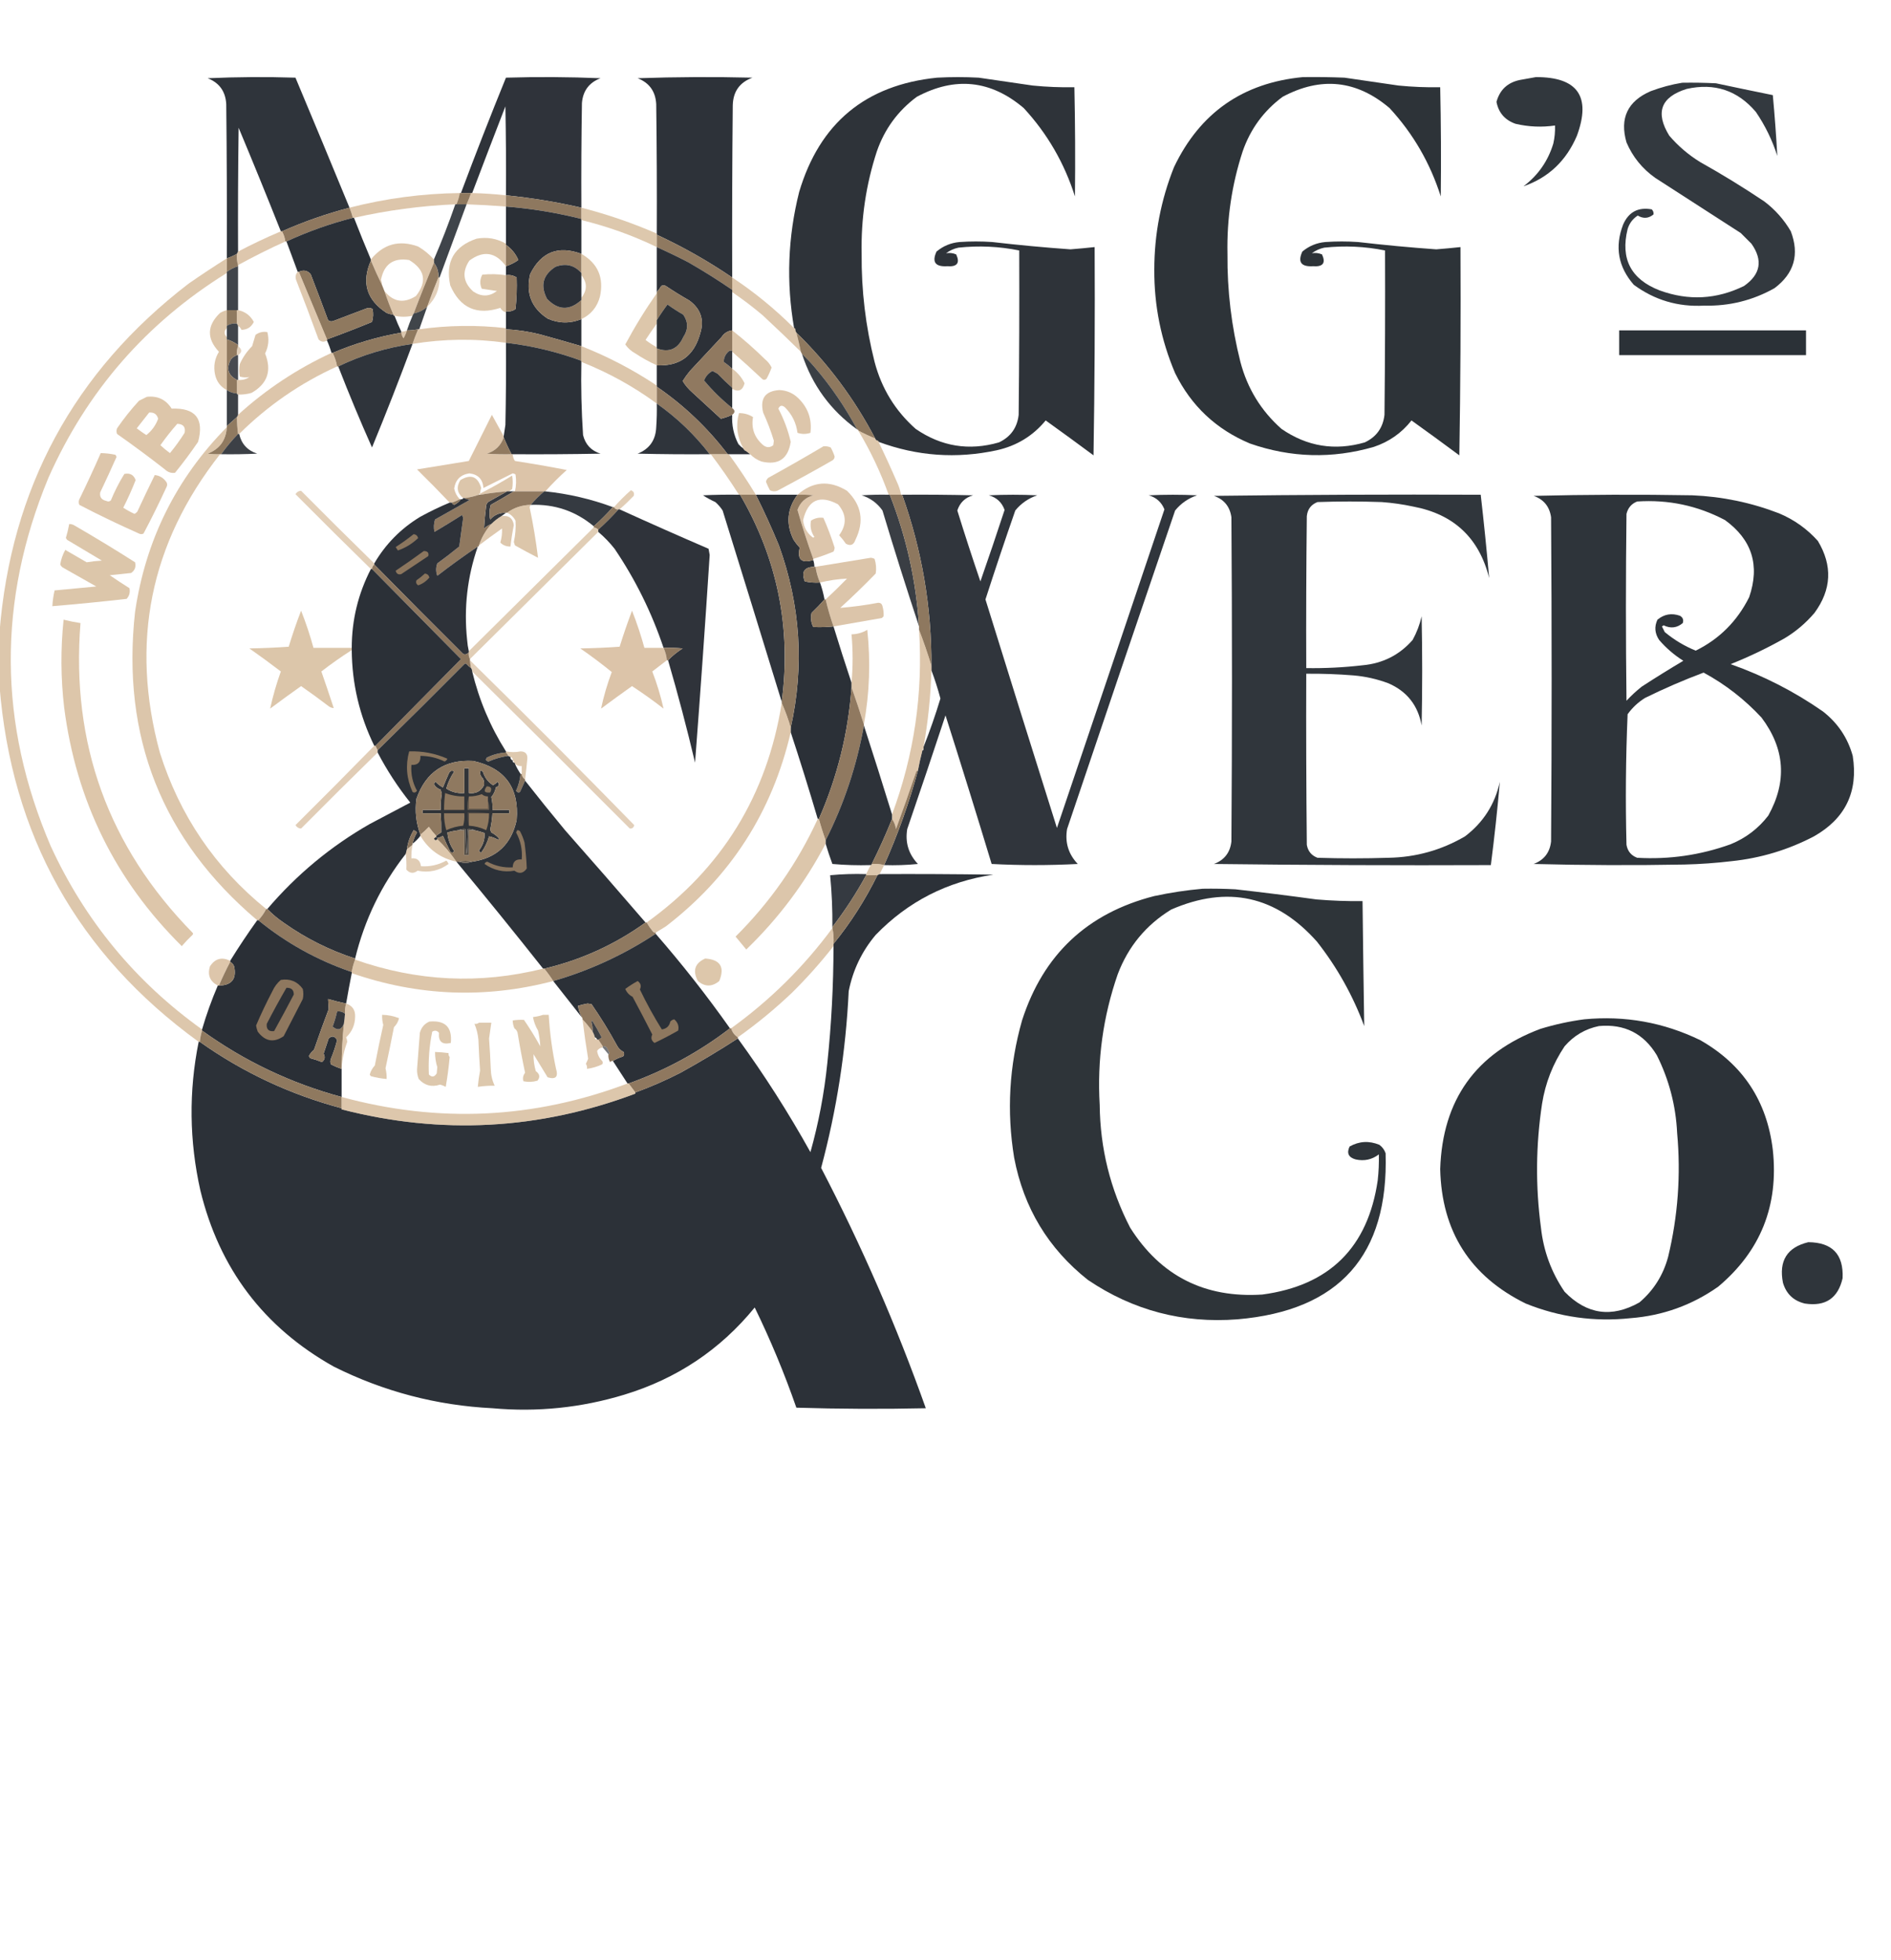 <?xml version="1.0" encoding="UTF-8"?>
<!DOCTYPE svg PUBLIC "-//W3C//DTD SVG 1.1//EN" "http://www.w3.org/Graphics/SVG/1.1/DTD/svg11.dtd">
<svg xmlns="http://www.w3.org/2000/svg" version="1.1" width="1680px" height="1741px" style="shape-rendering:geometricPrecision; text-rendering:geometricPrecision; image-rendering:optimizeQuality; fill-rule:evenodd; clip-rule:evenodd" xmlns:xlink="http://www.w3.org/1999/xlink">
<g><path style="opacity:0.97" fill="#2a2f36" d="M 310.5,184.5 C 289.931,189.912 269.931,196.912 250.5,205.5C 250.167,205.5 249.833,205.5 249.5,205.5C 237.296,174.752 224.796,144.085 212,113.5C 211.5,150.165 211.333,186.832 211.5,223.5C 211.167,224.167 210.833,224.833 210.5,225.5C 207.648,227.091 204.648,228.424 201.5,229.5C 201.667,183.832 201.5,138.165 201,92.5C 200.383,81.246 194.883,73.579 184.5,69.5C 210.494,68.334 236.494,68.167 262.5,69C 278.644,107.453 294.644,145.953 310.5,184.5 Z"/></g>
<g><path style="opacity:0.974" fill="#2a2f36" d="M 516.5,184.5 C 494.415,179.43 472.081,175.764 449.5,173.5C 449.667,147.165 449.5,120.831 449,94.5C 439.062,120.151 429.228,145.818 419.5,171.5C 419.167,171.5 418.833,171.5 418.5,171.5C 415.5,171.5 412.5,171.5 409.5,171.5C 422.341,137.143 435.675,102.977 449.5,69C 477.506,68.167 505.506,68.334 533.5,69.5C 523.414,73.32 517.914,80.653 517,91.5C 516.5,122.498 516.333,153.498 516.5,184.5 Z"/></g>
<g><path style="opacity:0.984" fill="#2a2f36" d="M 650.5,246.5 C 629.271,232.048 606.938,219.381 583.5,208.5C 583.5,208.167 583.5,207.833 583.5,207.5C 583.667,169.165 583.5,130.832 583,92.5C 582.38,81.238 576.88,73.571 566.5,69.5C 600.495,68.333 634.495,68.167 668.5,69C 657.178,73.113 651.345,81.28 651,93.5C 650.5,144.499 650.333,195.499 650.5,246.5 Z"/></g>
<g><path style="opacity:0.977" fill="#2a2f36" d="M 780.5,392.5 C 780.5,391.833 780.167,391.5 779.5,391.5C 778.5,391.167 777.833,390.5 777.5,389.5C 759.167,354.493 735.834,323.159 707.5,295.5C 706.89,294.609 706.557,293.609 706.5,292.5C 706.5,291.833 706.167,291.5 705.5,291.5C 698.427,250.916 699.927,210.583 710,170.5C 728.198,109.299 769.031,75.465 832.5,69C 844.833,68.333 857.167,68.333 869.5,69C 885.499,71.333 901.499,73.666 917.5,76C 929.803,77.217 942.137,77.717 954.5,77.5C 955.199,109.832 955.365,142.165 955,174.5C 945.583,144.81 930.416,118.643 909.5,96C 880.222,71.156 848.556,67.822 814.5,86C 797.714,98.466 785.88,114.632 779,134.5C 769.348,164.045 764.848,194.378 765.5,225.5C 765.205,258.009 769.038,290.009 777,321.5C 783.223,345.137 795.39,364.971 813.5,381C 836.266,396.683 860.933,400.683 887.5,393C 897.87,388.1 903.703,379.934 905,368.5C 905.5,319.834 905.667,271.168 905.5,222.5C 887.618,218.898 869.618,218.065 851.5,220C 847.456,220.856 843.789,222.522 840.5,225C 843.478,224.411 846.478,224.744 849.5,226C 853.035,233.67 850.368,237.17 841.5,236.5C 830.929,237.131 827.762,232.797 832,223.5C 837.904,218.529 844.737,215.696 852.5,215C 862.167,214.333 871.833,214.333 881.5,215C 904.619,217.68 927.786,219.847 951,221.5C 958.184,220.932 965.35,220.265 972.5,219.5C 972.833,281.17 972.5,342.837 971.5,404.5C 957.422,394.044 943.255,383.711 929,373.5C 917.65,387.269 903.15,396.102 885.5,400C 849.746,407.704 814.746,405.204 780.5,392.5 Z"/></g>
<g><path style="opacity:0.977" fill="#292f35" d="M 1157.5,68.5 C 1169.84,68.334 1182.17,68.5 1194.5,69C 1210.5,71.333 1226.5,73.666 1242.5,76C 1254.8,77.217 1267.14,77.717 1279.5,77.5C 1280.2,109.832 1280.37,142.165 1280,174.5C 1270.58,144.81 1255.42,118.643 1234.5,96C 1205.22,71.156 1173.56,67.822 1139.5,86C 1122.71,98.466 1110.88,114.632 1104,134.5C 1094.35,164.045 1089.85,194.378 1090.5,225.5C 1090.2,258.009 1094.04,290.009 1102,321.5C 1108.22,345.137 1120.39,364.971 1138.5,381C 1161.27,396.683 1185.93,400.683 1212.5,393C 1222.87,388.1 1228.7,379.934 1230,368.5C 1230.5,319.834 1230.67,271.168 1230.5,222.5C 1212.62,218.898 1194.62,218.065 1176.5,220C 1172.46,220.856 1168.79,222.522 1165.5,225C 1168.48,224.411 1171.48,224.744 1174.5,226C 1178.03,233.67 1175.37,237.17 1166.5,236.5C 1155.93,237.131 1152.76,232.797 1157,223.5C 1162.9,218.529 1169.74,215.696 1177.5,215C 1187.17,214.333 1196.83,214.333 1206.5,215C 1229.62,217.68 1252.79,219.847 1276,221.5C 1283.18,220.932 1290.35,220.265 1297.5,219.5C 1297.83,281.17 1297.5,342.837 1296.5,404.5C 1282.42,394.044 1268.26,383.711 1254,373.5C 1245.24,384.642 1234.07,392.475 1220.5,397C 1183.53,407.681 1146.87,406.681 1110.5,394C 1080.49,381.428 1058.32,360.594 1044,331.5C 1031.49,302.118 1025.32,271.452 1025.5,239.5C 1025.52,208.044 1031.35,177.711 1043,148.5C 1066.03,100.229 1104.2,73.563 1157.5,68.5 Z"/></g>
<g><path style="opacity:0.96" fill="#292f35" d="M 1364.5,68.5 C 1401.6,68.369 1413.77,85.702 1401,120.5C 1391.5,142.847 1375.67,157.847 1353.5,165.5C 1366.49,155.685 1375.32,143.019 1380,127.5C 1381.19,122.233 1381.69,116.899 1381.5,111.5C 1369.73,113.201 1358.06,112.701 1346.5,110C 1337.05,106.718 1331.38,100.218 1329.5,90.5C 1332.44,79.729 1339.44,73.229 1350.5,71C 1355.31,70.197 1359.98,69.363 1364.5,68.5 Z"/></g>
<g><path style="opacity:0.946" fill="#292f35" d="M 1494.5,73.5 C 1504.51,73.334 1514.51,73.5 1524.5,74C 1541.35,77.59 1558.19,81.09 1575,84.5C 1576.67,102.508 1578,120.508 1579,138.5C 1574.54,124.58 1568.21,111.58 1560,99.5C 1543.73,80.3 1523.23,73.467 1498.5,79C 1475.52,86.129 1470.36,99.962 1483,120.5C 1490.94,129.773 1500.11,137.607 1510.5,144C 1530,154.914 1549,166.581 1567.5,179C 1577.13,186.296 1584.97,195.13 1591,205.5C 1598.82,226.074 1593.98,242.907 1576.5,256C 1557.14,266.88 1536.31,272.047 1514,271.5C 1490.83,272.774 1470,266.607 1451.5,253C 1437.58,237.058 1434.41,219.225 1442,199.5C 1446.91,188.294 1455.41,183.794 1467.5,186C 1468.76,187.337 1469.26,188.837 1469,190.5C 1464.64,194.12 1459.97,194.453 1455,191.5C 1450.56,194.366 1447.56,198.366 1446,203.5C 1439.49,229.969 1448.99,248.135 1474.5,258C 1500.11,267.339 1525.11,266.005 1549.5,254C 1564.2,243.667 1566.36,231.167 1556,216.5C 1552.83,213.333 1549.67,210.167 1546.5,207C 1521.17,190.667 1495.83,174.333 1470.5,158C 1459,149.843 1450.5,139.343 1445,126.5C 1438.81,105.048 1445.98,89.881 1466.5,81C 1475.7,77.534 1485.04,75.034 1494.5,73.5 Z"/></g>
<g><path style="opacity:0.606" fill="#c7a276" d="M 408.5,171.5 C 407.901,174.963 406.901,178.296 405.5,181.5C 405.167,181.5 404.833,181.5 404.5,181.5C 374.136,182.79 344.136,186.79 314.5,193.5C 314.167,193.5 313.833,193.5 313.5,193.5C 312.698,190.426 311.698,187.426 310.5,184.5C 342.625,176.244 375.291,171.911 408.5,171.5 Z"/></g>
<g><path style="opacity:0.608" fill="#c7a276" d="M 418.5,171.5 C 418.833,171.5 419.167,171.5 419.5,171.5C 429.553,171.753 439.553,172.42 449.5,173.5C 449.5,176.833 449.5,180.167 449.5,183.5C 437.854,182.575 426.187,181.909 414.5,181.5C 416.029,178.246 417.362,174.913 418.5,171.5 Z"/></g>
<g><path style="opacity:1" fill="#8f795f" d="M 408.5,171.5 C 408.833,171.5 409.167,171.5 409.5,171.5C 412.5,171.5 415.5,171.5 418.5,171.5C 417.362,174.913 416.029,178.246 414.5,181.5C 411.5,181.5 408.5,181.5 405.5,181.5C 406.901,178.296 407.901,174.963 408.5,171.5 Z"/></g>
<g><path style="opacity:1" fill="#8e785f" d="M 449.5,173.5 C 472.081,175.764 494.415,179.43 516.5,184.5C 516.5,187.833 516.5,191.167 516.5,194.5C 494.485,188.941 472.152,185.274 449.5,183.5C 449.5,180.167 449.5,176.833 449.5,173.5 Z"/></g>
<g><path style="opacity:0.896" fill="#2a2f36" d="M 404.5,181.5 C 404.833,181.5 405.167,181.5 405.5,181.5C 408.5,181.5 411.5,181.5 414.5,181.5C 406.5,203.167 398.5,224.833 390.5,246.5C 390.167,246.5 389.833,246.5 389.5,246.5C 389.75,241.588 388.416,237.255 385.5,233.5C 385.5,232.5 385.5,231.5 385.5,230.5C 392.404,214.466 398.737,198.133 404.5,181.5 Z"/></g>
<g><path style="opacity:0.994" fill="#2a2f36" d="M 449.5,183.5 C 472.152,185.274 494.485,188.941 516.5,194.5C 516.5,194.833 516.5,195.167 516.5,195.5C 516.5,205.5 516.5,215.5 516.5,225.5C 495.924,217.858 480.757,223.858 471,243.5C 466.959,260.391 472.126,273.557 486.5,283C 496.397,287.401 506.397,287.567 516.5,283.5C 516.5,291.5 516.5,299.5 516.5,307.5C 504.22,303.908 491.887,300.408 479.5,297C 469.639,294.534 459.639,293.034 449.5,292.5C 449.5,292.167 449.5,291.833 449.5,291.5C 449.5,286.833 449.5,282.167 449.5,277.5C 449.5,277.167 449.5,276.833 449.5,276.5C 452.711,276.988 455.544,276.321 458,274.5C 459,265.179 459.333,255.845 459,246.5C 456.174,244.66 453.007,243.994 449.5,244.5C 449.5,241.833 449.5,239.167 449.5,236.5C 453.482,235.175 457.149,233.342 460.5,231C 458.118,225.452 454.452,220.952 449.5,217.5C 449.5,217.167 449.5,216.833 449.5,216.5C 449.5,205.5 449.5,194.5 449.5,183.5 Z"/></g>
<g><path style="opacity:0.6" fill="#c7a376" d="M 516.5,184.5 C 539.473,190.38 561.806,198.046 583.5,207.5C 583.5,207.833 583.5,208.167 583.5,208.5C 583.5,212.167 583.5,215.833 583.5,219.5C 562.05,209.127 539.717,201.127 516.5,195.5C 516.5,195.167 516.5,194.833 516.5,194.5C 516.5,191.167 516.5,187.833 516.5,184.5 Z"/></g>
<g><path style="opacity:1" fill="#8f785f" d="M 310.5,184.5 C 311.698,187.426 312.698,190.426 313.5,193.5C 293.13,198.733 273.463,205.733 254.5,214.5C 254.167,214.5 253.833,214.5 253.5,214.5C 253.095,211.285 252.095,208.285 250.5,205.5C 269.931,196.912 289.931,189.912 310.5,184.5 Z"/></g>
<g><path style="opacity:0.991" fill="#2a2f36" d="M 313.5,193.5 C 313.833,193.5 314.167,193.5 314.5,193.5C 319.304,205.913 324.304,218.247 329.5,230.5C 329.5,230.833 329.5,231.167 329.5,231.5C 321,250.993 325.667,266.493 343.5,278C 345.436,278.813 347.436,279.313 349.5,279.5C 349.5,280.167 349.833,280.5 350.5,280.5C 352.324,285.325 354.324,289.992 356.5,294.5C 356.5,294.833 356.5,295.167 356.5,295.5C 335.471,299.174 315.138,305.174 295.5,313.5C 295.167,313.5 294.833,313.5 294.5,313.5C 293.442,309.721 292.109,306.054 290.5,302.5C 290.5,302.167 290.5,301.833 290.5,301.5C 303.889,296.645 317.222,291.478 330.5,286C 331.626,282.256 331.793,278.423 331,274.5C 329.274,273.424 327.441,273.257 325.5,274C 315.833,277.667 306.167,281.333 296.5,285C 294.741,285.798 293.074,285.631 291.5,284.5C 286.432,270.794 281.265,257.128 276,243.5C 273.074,240.215 269.574,239.548 265.5,241.5C 265.167,241.5 264.833,241.5 264.5,241.5C 261.167,232.5 257.833,223.5 254.5,214.5C 273.463,205.733 293.13,198.733 313.5,193.5 Z"/></g>
<g><path style="opacity:0.596" fill="#c7a276" d="M 249.5,205.5 C 249.833,205.5 250.167,205.5 250.5,205.5C 252.095,208.285 253.095,211.285 253.5,214.5C 239.26,220.953 225.26,227.953 211.5,235.5C 210.521,232.375 210.187,229.042 210.5,225.5C 210.833,224.833 211.167,224.167 211.5,223.5C 223.894,216.97 236.56,210.97 249.5,205.5 Z"/></g>
<g><path style="opacity:1" fill="#8f7960" d="M 583.5,208.5 C 606.938,219.381 629.271,232.048 650.5,246.5C 650.5,250.167 650.5,253.833 650.5,257.5C 637.893,248.855 624.893,240.688 611.5,233C 602.236,228.2 592.903,223.7 583.5,219.5C 583.5,215.833 583.5,212.167 583.5,208.5 Z"/></g>
<g><path style="opacity:0.615" fill="#c7a376" d="M 449.5,216.5 C 449.5,216.833 449.5,217.167 449.5,217.5C 449.5,223.833 449.5,230.167 449.5,236.5C 440.318,223.924 429.484,222.257 417,231.5C 410.246,241.636 411.413,250.802 420.5,259C 427.741,263.787 434.741,263.621 441.5,258.5C 436.952,257.808 432.452,257.141 428,256.5C 426.118,252.274 426.285,248.107 428.5,244C 435.536,243.28 442.536,243.447 449.5,244.5C 449.5,255.167 449.5,265.833 449.5,276.5C 449.5,276.833 449.5,277.167 449.5,277.5C 447.277,276.886 445.611,275.552 444.5,273.5C 423.579,280.288 408.745,273.621 400,253.5C 395.528,232.605 403.361,218.771 423.5,212C 432.779,210.356 441.446,211.856 449.5,216.5 Z"/></g>
<g><path style="opacity:0.612" fill="#c7a276" d="M 385.5,230.5 C 385.5,231.5 385.5,232.5 385.5,233.5C 379.261,248.324 373.261,263.324 367.5,278.5C 367.167,279.167 366.833,279.833 366.5,280.5C 361.151,281.671 355.818,281.671 350.5,280.5C 349.833,280.5 349.5,280.167 349.5,279.5C 346.549,272.6 343.882,265.6 341.5,258.5C 349.383,268.28 358.717,269.78 369.5,263C 379.601,250.166 377.601,239.5 363.5,231C 349.54,228.793 341.206,234.627 338.5,248.5C 339.046,250.135 339.38,251.801 339.5,253.5C 335.973,246.251 332.64,238.917 329.5,231.5C 329.5,231.167 329.5,230.833 329.5,230.5C 340.595,216.723 354.595,212.89 371.5,219C 376.829,222.146 381.496,225.979 385.5,230.5 Z"/></g>
<g><path style="opacity:1" fill="#8f795f" d="M 449.5,217.5 C 454.452,220.952 458.118,225.452 460.5,231C 457.149,233.342 453.482,235.175 449.5,236.5C 449.5,230.167 449.5,223.833 449.5,217.5 Z"/></g>
<g><path style="opacity:0.991" fill="#2b2f36" d="M 583.5,219.5 C 592.903,223.7 602.236,228.2 611.5,233C 624.893,240.688 637.893,248.855 650.5,257.5C 650.5,258.167 650.5,258.833 650.5,259.5C 650.5,270.833 650.5,282.167 650.5,293.5C 646.497,293.971 643.331,295.971 641,299.5C 631.667,309.5 622.333,319.5 613,329.5C 610.606,332.385 608.439,335.385 606.5,338.5C 608.907,342.415 611.907,345.915 615.5,349C 623.833,356.667 632.167,364.333 640.5,372C 643.822,371.191 647.155,370.024 650.5,368.5C 649.981,377.735 651.815,386.402 656,394.5C 657.371,396.041 658.871,397.375 660.5,398.5C 660.5,399.167 660.833,399.5 661.5,399.5C 661.5,400.167 661.833,400.5 662.5,400.5C 663.872,401.512 665.205,402.512 666.5,403.5C 660.167,403.5 653.833,403.5 647.5,403.5C 647.167,403.5 646.833,403.5 646.5,403.5C 628.666,380.1 607.666,360.1 583.5,343.5C 583.5,343.167 583.5,342.833 583.5,342.5C 583.5,336.5 583.5,330.5 583.5,324.5C 603.686,325.504 616.519,316.17 622,296.5C 625.854,284.397 622.688,274.563 612.5,267C 605.332,262.917 598.332,258.584 591.5,254C 590.167,253.333 588.833,253.333 587.5,254C 586.303,256.015 584.97,257.849 583.5,259.5C 583.5,246.167 583.5,232.833 583.5,219.5 Z"/></g>
<g><path style="opacity:1" fill="#907960" d="M 516.5,225.5 C 516.5,231.167 516.5,236.833 516.5,242.5C 510.282,235.456 502.615,233.623 493.5,237C 482.331,244.176 479.831,253.676 486,265.5C 495.873,275.757 506.04,276.09 516.5,266.5C 516.5,272.167 516.5,277.833 516.5,283.5C 506.397,287.567 496.397,287.401 486.5,283C 472.126,273.557 466.959,260.391 471,243.5C 480.757,223.858 495.924,217.858 516.5,225.5 Z"/></g>
<g><path style="opacity:1" fill="#8f7960" d="M 210.5,225.5 C 210.187,229.042 210.521,232.375 211.5,235.5C 211.5,235.833 211.5,236.167 211.5,236.5C 207.926,237.621 204.592,239.287 201.5,241.5C 201.5,237.5 201.5,233.5 201.5,229.5C 204.648,228.424 207.648,227.091 210.5,225.5 Z"/></g>
<g><path style="opacity:0.612" fill="#c7a376" d="M 516.5,225.5 C 531.178,233.997 536.678,246.664 533,263.5C 530.551,272.757 525.051,279.423 516.5,283.5C 516.5,277.833 516.5,272.167 516.5,266.5C 516.5,265.833 516.5,265.167 516.5,264.5C 521.818,257.781 521.818,251.115 516.5,244.5C 516.5,243.833 516.5,243.167 516.5,242.5C 516.5,236.833 516.5,231.167 516.5,225.5 Z"/></g>
<g><path style="opacity:0.598" fill="#c7a276" d="M 201.5,229.5 C 201.5,233.5 201.5,237.5 201.5,241.5C 201.5,241.833 201.5,242.167 201.5,242.5C 130.002,286.836 77.169,347.503 43,424.5C -2.238,533.779 -1.572,642.779 45,751.5C 75.454,817.779 120.287,872.112 179.5,914.5C 179.5,914.833 179.5,915.167 179.5,915.5C 178.518,918.763 177.851,922.097 177.5,925.5C 177.167,925.5 176.833,925.5 176.5,925.5C 68.969,847.483 9.969,741.816 -0.5,608.5C -0.5,593.167 -0.5,577.833 -0.5,562.5C 9.609,433.758 65.609,330.258 167.5,252C 178.69,244.241 190.024,236.741 201.5,229.5 Z"/></g>
<g><path style="opacity:1" fill="#917a60" d="M 329.5,231.5 C 332.64,238.917 335.973,246.251 339.5,253.5C 340.167,255.167 340.833,256.833 341.5,258.5C 343.882,265.6 346.549,272.6 349.5,279.5C 347.436,279.313 345.436,278.813 343.5,278C 325.667,266.493 321,250.993 329.5,231.5 Z"/></g>
<g><path style="opacity:1" fill="#927b61" d="M 385.5,233.5 C 388.416,237.255 389.75,241.588 389.5,246.5C 385.972,255.083 382.638,263.75 379.5,272.5C 376.052,275.558 372.052,277.558 367.5,278.5C 373.261,263.324 379.261,248.324 385.5,233.5 Z"/></g>
<g><path style="opacity:0.989" fill="#2b2f36" d="M 516.5,242.5 C 516.5,243.167 516.5,243.833 516.5,244.5C 516.5,251.167 516.5,257.833 516.5,264.5C 516.5,265.167 516.5,265.833 516.5,266.5C 506.04,276.09 495.873,275.757 486,265.5C 479.831,253.676 482.331,244.176 493.5,237C 502.615,233.623 510.282,235.456 516.5,242.5 Z"/></g>
<g><path style="opacity:0.897" fill="#2b2f36" d="M 211.5,236.5 C 211.5,249.5 211.5,262.5 211.5,275.5C 211.167,275.5 210.833,275.5 210.5,275.5C 207.5,275.5 204.5,275.5 201.5,275.5C 201.5,264.5 201.5,253.5 201.5,242.5C 201.5,242.167 201.5,241.833 201.5,241.5C 204.592,239.287 207.926,237.621 211.5,236.5 Z"/></g>
<g><path style="opacity:1" fill="#8f795f" d="M 290.5,301.5 C 282.167,281.5 273.833,261.5 265.5,241.5C 269.574,239.548 273.074,240.215 276,243.5C 281.265,257.128 286.432,270.794 291.5,284.5C 293.074,285.631 294.741,285.798 296.5,285C 306.167,281.333 315.833,277.667 325.5,274C 327.441,273.257 329.274,273.424 331,274.5C 331.793,278.423 331.626,282.256 330.5,286C 317.222,291.478 303.889,296.645 290.5,301.5 Z"/></g>
<g><path style="opacity:0.589" fill="#c6a276" d="M 264.5,241.5 C 264.833,241.5 265.167,241.5 265.5,241.5C 273.833,261.5 282.167,281.5 290.5,301.5C 290.5,301.833 290.5,302.167 290.5,302.5C 287.694,304.17 285.194,303.837 283,301.5C 276.53,283.756 269.863,266.089 263,248.5C 262.167,245.829 262.667,243.496 264.5,241.5 Z"/></g>
<g><path style="opacity:1" fill="#907960" d="M 449.5,244.5 C 453.007,243.994 456.174,244.66 459,246.5C 459.333,255.845 459,265.179 458,274.5C 455.544,276.321 452.711,276.988 449.5,276.5C 449.5,265.833 449.5,255.167 449.5,244.5 Z"/></g>
<g><path style="opacity:0.511" fill="#c5a175" d="M 389.5,246.5 C 389.833,246.5 390.167,246.5 390.5,246.5C 390.627,256.899 386.96,265.565 379.5,272.5C 382.638,263.75 385.972,255.083 389.5,246.5 Z"/></g>
<g><path style="opacity:0.594" fill="#c7a276" d="M 650.5,246.5 C 670.267,259.586 688.6,274.586 705.5,291.5C 706.167,291.5 706.5,291.833 706.5,292.5C 706.557,293.609 706.89,294.609 707.5,295.5C 708.99,301.126 710.323,306.792 711.5,312.5C 700.339,301.506 689.005,290.672 677.5,280C 668.799,272.663 659.799,265.83 650.5,259.5C 650.5,258.833 650.5,258.167 650.5,257.5C 650.5,253.833 650.5,250.167 650.5,246.5 Z"/></g>
<g><path style="opacity:1" fill="#907a60" d="M 583.5,324.5 C 583.5,319.5 583.5,314.5 583.5,309.5C 594.306,313.501 602.14,310.168 607,299.5C 611.522,292.736 611.522,286.069 607,279.5C 602.163,276.749 597.497,273.749 593,270.5C 589.579,275.071 586.412,279.737 583.5,284.5C 583.5,276.5 583.5,268.5 583.5,260.5C 583.5,260.167 583.5,259.833 583.5,259.5C 584.97,257.849 586.303,256.015 587.5,254C 588.833,253.333 590.167,253.333 591.5,254C 598.332,258.584 605.332,262.917 612.5,267C 622.688,274.563 625.854,284.397 622,296.5C 616.519,316.17 603.686,325.504 583.5,324.5 Z"/></g>
<g><path style="opacity:0.612" fill="#c7a376" d="M 583.5,260.5 C 583.5,268.5 583.5,276.5 583.5,284.5C 583.5,285.5 583.5,286.5 583.5,287.5C 580.066,292.18 576.733,297.013 573.5,302C 576.691,304.426 580.025,306.593 583.5,308.5C 583.5,308.833 583.5,309.167 583.5,309.5C 583.5,314.5 583.5,319.5 583.5,324.5C 576.904,321.534 570.571,318.034 564.5,314C 560.835,312.014 557.835,309.347 555.5,306C 563.974,290.2 573.308,275.034 583.5,260.5 Z"/></g>
<g><path style="opacity:0.992" fill="#2b3036" d="M 583.5,309.5 C 583.5,309.167 583.5,308.833 583.5,308.5C 583.5,301.5 583.5,294.5 583.5,287.5C 583.5,286.5 583.5,285.5 583.5,284.5C 586.412,279.737 589.579,275.071 593,270.5C 597.497,273.749 602.163,276.749 607,279.5C 611.522,286.069 611.522,292.736 607,299.5C 602.14,310.168 594.306,313.501 583.5,309.5 Z"/></g>
<g><path style="opacity:0.896" fill="#2b3036" d="M 379.5,272.5 C 377.16,279.177 374.826,285.844 372.5,292.5C 372.167,292.5 371.833,292.5 371.5,292.5C 368.214,293.207 364.881,293.54 361.5,293.5C 362.972,289.083 364.638,284.75 366.5,280.5C 366.833,279.833 367.167,279.167 367.5,278.5C 372.052,277.558 376.052,275.558 379.5,272.5 Z"/></g>
<g><path style="opacity:0.616" fill="#c7a376" d="M 201.5,275.5 C 201.5,280.167 201.5,284.833 201.5,289.5C 201.5,290.167 201.5,290.833 201.5,291.5C 198.941,294.09 198.941,296.757 201.5,299.5C 201.5,300.167 201.5,300.833 201.5,301.5C 201.5,316.5 201.5,331.5 201.5,346.5C 195.856,343.588 192.356,338.921 191,332.5C 189.56,325.299 190.726,318.632 194.5,312.5C 183.503,300.652 183.836,289.152 195.5,278C 197.407,276.878 199.407,276.045 201.5,275.5 Z"/></g>
<g><path style="opacity:1" fill="#907a60" d="M 201.5,275.5 C 204.5,275.5 207.5,275.5 210.5,275.5C 210.5,279.5 210.5,283.5 210.5,287.5C 207.162,287.065 204.162,287.732 201.5,289.5C 201.5,284.833 201.5,280.167 201.5,275.5 Z"/></g>
<g><path style="opacity:0.595" fill="#c6a176" d="M 210.5,275.5 C 210.833,275.5 211.167,275.5 211.5,275.5C 217.824,276.825 222.491,280.325 225.5,286C 223.156,290.66 219.489,292.993 214.5,293C 213.837,291.482 212.837,290.315 211.5,289.5C 211.167,288.833 210.833,288.167 210.5,287.5C 210.5,283.5 210.5,279.5 210.5,275.5 Z"/></g>
<g><path style="opacity:0.891" fill="#2b2f36" d="M 210.5,287.5 C 210.833,288.167 211.167,288.833 211.5,289.5C 211.5,295.167 211.5,300.833 211.5,306.5C 208.511,304.243 205.178,302.576 201.5,301.5C 201.5,300.833 201.5,300.167 201.5,299.5C 201.5,296.833 201.5,294.167 201.5,291.5C 201.5,290.833 201.5,290.167 201.5,289.5C 204.162,287.732 207.162,287.065 210.5,287.5 Z"/></g>
<g><path style="opacity:0.617" fill="#c7a276" d="M 449.5,291.5 C 449.5,291.833 449.5,292.167 449.5,292.5C 449.5,296.5 449.5,300.5 449.5,304.5C 421.817,300.624 394.151,300.958 366.5,305.5C 367.97,301.088 369.637,296.755 371.5,292.5C 371.833,292.5 372.167,292.5 372.5,292.5C 398.077,288.919 423.743,288.586 449.5,291.5 Z"/></g>
<g><path style="opacity:1" fill="#8f7960" d="M 449.5,292.5 C 459.639,293.034 469.639,294.534 479.5,297C 491.887,300.408 504.22,303.908 516.5,307.5C 516.5,311.833 516.5,316.167 516.5,320.5C 494.803,312.492 472.469,307.159 449.5,304.5C 449.5,300.5 449.5,296.5 449.5,292.5 Z"/></g>
<g><path style="opacity:1" fill="#8f795f" d="M 371.5,292.5 C 369.637,296.755 367.97,301.088 366.5,305.5C 343.374,308.777 321.374,315.443 300.5,325.5C 300.167,325.5 299.833,325.5 299.5,325.5C 298.768,321.303 297.434,317.303 295.5,313.5C 315.138,305.174 335.471,299.174 356.5,295.5C 356.771,297.312 357.438,298.978 358.5,300.5C 359.783,298.27 360.783,295.937 361.5,293.5C 364.881,293.54 368.214,293.207 371.5,292.5 Z"/></g>
<g><path style="opacity:1" fill="#907960" d="M 650.5,293.5 C 650.5,299.5 650.5,305.5 650.5,311.5C 649.448,311.351 648.448,311.517 647.5,312C 644.497,314.609 642.997,317.775 643,321.5C 645.663,323.334 648.163,325.334 650.5,327.5C 650.5,333.167 650.5,338.833 650.5,344.5C 646.036,340.537 641.702,336.37 637.5,332C 635.99,331.15 634.49,330.317 633,329.5C 629.404,331.425 626.904,334.259 625.5,338C 632.938,346.937 641.272,355.104 650.5,362.5C 653.167,364.5 653.167,366.5 650.5,368.5C 647.155,370.024 643.822,371.191 640.5,372C 632.167,364.333 623.833,356.667 615.5,349C 611.907,345.915 608.907,342.415 606.5,338.5C 608.439,335.385 610.606,332.385 613,329.5C 622.333,319.5 631.667,309.5 641,299.5C 643.331,295.971 646.497,293.971 650.5,293.5 Z"/></g>
<g><path style="opacity:0.602" fill="#c7a376" d="M 650.5,293.5 C 660.572,301.397 670.239,309.897 679.5,319C 682.103,321.094 684.103,323.594 685.5,326.5C 684.277,329.947 682.777,333.28 681,336.5C 679.951,337.517 678.784,337.684 677.5,337C 668.63,328.627 659.63,320.46 650.5,312.5C 650.5,312.167 650.5,311.833 650.5,311.5C 650.5,305.5 650.5,299.5 650.5,293.5 Z"/></g>
<g><path style="opacity:0.987" fill="#292f35" d="M 1438.5,293.5 C 1493.83,293.5 1549.17,293.5 1604.5,293.5C 1604.5,300.833 1604.5,308.167 1604.5,315.5C 1549.17,315.5 1493.83,315.5 1438.5,315.5C 1438.5,308.167 1438.5,300.833 1438.5,293.5 Z"/></g>
<g><path style="opacity:0.614" fill="#c7a276" d="M 211.5,350.5 C 210.833,350.5 210.5,350.167 210.5,349.5C 210.5,345.5 210.5,341.5 210.5,337.5C 210.833,337.5 211.167,337.5 211.5,337.5C 215.131,337.84 218.464,337.006 221.5,335C 218.616,335.513 215.782,335.346 213,334.5C 212.333,330.833 212.333,327.167 213,323.5C 215.667,317.505 219.334,312.172 224,307.5C 225,304.167 226,300.833 227,297.5C 230.117,295.179 233.617,294.346 237.5,295C 239.224,301.587 238.557,307.92 235.5,314C 241.634,329.269 237.634,340.936 223.5,349C 219.582,350.156 215.582,350.656 211.5,350.5 Z"/></g>
<g><path style="opacity:0.586" fill="#c39f75" d="M 361.5,293.5 C 360.783,295.937 359.783,298.27 358.5,300.5C 357.438,298.978 356.771,297.312 356.5,295.5C 356.5,295.167 356.5,294.833 356.5,294.5C 358.292,294.634 359.958,294.301 361.5,293.5 Z"/></g>
<g><path style="opacity:1" fill="#8f795f" d="M 707.5,295.5 C 735.834,323.159 759.167,354.493 777.5,389.5C 772.349,387.424 767.349,385.09 762.5,382.5C 762.5,381.833 762.167,381.5 761.5,381.5C 750.998,361.838 738.498,343.504 724,326.5C 720.381,322.234 716.548,318.234 712.5,314.5C 712.167,313.833 711.833,313.167 711.5,312.5C 710.323,306.792 708.99,301.126 707.5,295.5 Z"/></g>
<g><path style="opacity:0.989" fill="#2a2f36" d="M 449.5,304.5 C 472.469,307.159 494.803,312.492 516.5,320.5C 516.5,320.833 516.5,321.167 516.5,321.5C 516.056,343.212 516.556,364.878 518,386.5C 520.095,394.927 525.261,400.427 533.5,403C 507.502,403.5 481.502,403.667 455.5,403.5C 455.167,403.5 454.833,403.5 454.5,403.5C 451.896,398.625 449.562,393.625 447.5,388.5C 447.5,388.167 447.5,387.833 447.5,387.5C 448.045,384.187 448.545,380.854 449,377.5C 449.5,353.169 449.667,328.836 449.5,304.5 Z"/></g>
<g><path style="opacity:0.97" fill="#2a2f36" d="M 366.5,305.5 C 355.049,336.399 343.049,367.065 330.5,397.5C 319.917,373.753 309.917,349.753 300.5,325.5C 321.374,315.443 343.374,308.777 366.5,305.5 Z"/></g>
<g><path style="opacity:0.473" fill="#c39f74" d="M 211.5,307.5 C 215.234,310.343 215.234,313.01 211.5,315.5C 211.167,315.5 210.833,315.5 210.5,315.5C 210.194,312.615 210.527,309.948 211.5,307.5 Z"/></g>
<g><path style="opacity:0.61" fill="#c7a376" d="M 516.5,307.5 C 540.157,316.827 562.49,328.493 583.5,342.5C 583.5,342.833 583.5,343.167 583.5,343.5C 583.5,348.5 583.5,353.5 583.5,358.5C 562.845,343.335 540.512,331.001 516.5,321.5C 516.5,321.167 516.5,320.833 516.5,320.5C 516.5,316.167 516.5,311.833 516.5,307.5 Z"/></g>
<g><path style="opacity:0.954" fill="#2d3137" d="M 650.5,311.5 C 650.5,311.833 650.5,312.167 650.5,312.5C 650.5,317.5 650.5,322.5 650.5,327.5C 648.163,325.334 645.663,323.334 643,321.5C 642.997,317.775 644.497,314.609 647.5,312C 648.448,311.517 649.448,311.351 650.5,311.5 Z"/></g>
<g><path style="opacity:0.607" fill="#c7a276" d="M 294.5,313.5 C 294.833,313.5 295.167,313.5 295.5,313.5C 297.434,317.303 298.768,321.303 299.5,325.5C 266.917,340.293 237.917,360.293 212.5,385.5C 212.167,385.5 211.833,385.5 211.5,385.5C 210.836,380.527 210.503,375.527 210.5,370.5C 210.833,369.833 211.167,369.167 211.5,368.5C 236.319,345.92 263.985,327.587 294.5,313.5 Z"/></g>
<g><path style="opacity:0.873" fill="#2d3137" d="M 210.5,315.5 C 210.833,315.5 211.167,315.5 211.5,315.5C 211.5,322.833 211.5,330.167 211.5,337.5C 211.167,337.5 210.833,337.5 210.5,337.5C 202.599,333.362 200.766,327.362 205,319.5C 206.432,317.561 208.265,316.228 210.5,315.5 Z"/></g>
<g><path style="opacity:0.924" fill="#2b3036" d="M 712.5,314.5 C 716.548,318.234 720.381,322.234 724,326.5C 738.498,343.504 750.998,361.838 761.5,381.5C 737.937,364.582 721.603,342.249 712.5,314.5 Z"/></g>
<g><path style="opacity:0.584" fill="#c7a376" d="M 650.5,327.5 C 655.313,330.971 658.98,335.304 661.5,340.5C 659.806,346.851 656.139,348.518 650.5,345.5C 650.5,345.167 650.5,344.833 650.5,344.5C 650.5,338.833 650.5,333.167 650.5,327.5 Z"/></g>
<g><path style="opacity:0.989" fill="#2b3036" d="M 650.5,344.5 C 650.5,344.833 650.5,345.167 650.5,345.5C 650.5,351.167 650.5,356.833 650.5,362.5C 641.272,355.104 632.938,346.937 625.5,338C 626.904,334.259 629.404,331.425 633,329.5C 634.49,330.317 635.99,331.15 637.5,332C 641.702,336.37 646.036,340.537 650.5,344.5 Z"/></g>
<g><path style="opacity:1" fill="#917a60" d="M 201.5,301.5 C 205.178,302.576 208.511,304.243 211.5,306.5C 211.5,306.833 211.5,307.167 211.5,307.5C 210.527,309.948 210.194,312.615 210.5,315.5C 208.265,316.228 206.432,317.561 205,319.5C 200.766,327.362 202.599,333.362 210.5,337.5C 210.5,341.5 210.5,345.5 210.5,349.5C 207.208,349.353 204.208,348.353 201.5,346.5C 201.5,331.5 201.5,316.5 201.5,301.5 Z"/></g>
<g><path style="opacity:1" fill="#907960" d="M 583.5,343.5 C 607.666,360.1 628.666,380.1 646.5,403.5C 641.5,403.5 636.5,403.5 631.5,403.5C 631.167,403.5 630.833,403.5 630.5,403.5C 617.108,386.108 601.442,371.108 583.5,358.5C 583.5,353.5 583.5,348.5 583.5,343.5 Z"/></g>
<g><path style="opacity:0.612" fill="#c7a276" d="M 666.5,403.5 C 665.205,402.512 663.872,401.512 662.5,400.5C 661.833,400.5 661.5,400.167 661.5,399.5C 660.833,399.5 660.5,399.167 660.5,398.5C 654.859,388.497 653.526,377.997 656.5,367C 661.008,366.947 665.175,368.114 669,370.5C 667.311,380.246 670.144,388.413 677.5,395C 680.692,397.781 683.858,397.948 687,395.5C 687.167,394.167 687.333,392.833 687.5,391.5C 684.913,382.985 681.746,374.651 678,366.5C 675.007,354.009 679.84,347.342 692.5,346.5C 699.139,346.82 704.806,349.32 709.5,354C 717.977,362.43 721.477,372.597 720,384.5C 716.198,385.806 712.365,385.806 708.5,384.5C 707.362,375.724 703.695,368.224 697.5,362C 694.886,359.662 692.886,359.995 691.5,363C 696.444,372.382 700.11,382.215 702.5,392.5C 700.138,407.695 691.472,413.528 676.5,410C 672.589,408.556 669.256,406.389 666.5,403.5 Z"/></g>
<g><path style="opacity:0.913" fill="#2a2f36" d="M 201.5,346.5 C 204.208,348.353 207.208,349.353 210.5,349.5C 210.5,350.167 210.833,350.5 211.5,350.5C 211.5,356.5 211.5,362.5 211.5,368.5C 211.167,369.167 210.833,369.833 210.5,370.5C 207.5,373.167 204.5,375.833 201.5,378.5C 201.5,367.833 201.5,357.167 201.5,346.5 Z"/></g>
<g><path style="opacity:0.616" fill="#c7a376" d="M 130.5,352.5 C 140.07,351.452 147.403,354.952 152.5,363C 173.678,362.179 181.511,372.013 176,392.5C 169.552,401.949 162.718,411.116 155.5,420C 152.07,420.459 149.07,419.459 146.5,417C 132.601,406.134 118.434,395.634 104,385.5C 103.333,383.833 103.333,382.167 104,380.5C 109.899,371.878 116.399,363.711 123.5,356C 125.925,354.787 128.259,353.621 130.5,352.5 Z M 132.5,366.5 C 136.747,366.118 139.414,367.951 140.5,372C 138.322,377.883 134.822,382.716 130,386.5C 127.096,384.629 124.263,382.629 121.5,380.5C 125.175,375.803 128.842,371.136 132.5,366.5 Z M 157.5,376.5 C 162.863,376.688 165.03,379.355 164,384.5C 160.054,390.779 155.721,396.779 151,402.5C 147.996,400.326 145.163,397.992 142.5,395.5C 147.204,388.812 152.204,382.478 157.5,376.5 Z"/></g>
<g><path style="opacity:0.972" fill="#2a2f36" d="M 583.5,358.5 C 601.442,371.108 617.108,386.108 630.5,403.5C 609.164,403.667 587.831,403.5 566.5,403C 577.012,398.803 582.512,390.969 583,379.5C 583.5,372.508 583.666,365.508 583.5,358.5 Z"/></g>
<g><path style="opacity:0.626" fill="#c7a276" d="M 447.5,387.5 C 447.5,387.833 447.5,388.167 447.5,388.5C 445.016,395.816 440.016,400.649 432.5,403C 439.826,403.5 447.159,403.666 454.5,403.5C 454.833,403.5 455.167,403.5 455.5,403.5C 455.586,405.677 456.253,407.677 457.5,409.5C 472.908,411.891 488.241,414.557 503.5,417.5C 496.839,423.494 490.506,429.827 484.5,436.5C 484.167,436.5 483.833,436.5 483.5,436.5C 474.833,436.5 466.167,436.5 457.5,436.5C 458.611,431.584 458.778,426.584 458,421.5C 457.275,420.941 456.442,420.608 455.5,420.5C 446.796,424.899 438.129,429.232 429.5,433.5C 428.926,425.758 424.759,421.425 417,420.5C 409.142,421.692 404.642,426.192 403.5,434C 404.253,437.673 405.92,440.84 408.5,443.5C 406.321,444.677 403.987,445.677 401.5,446.5C 400.833,446.5 400.167,446.5 399.5,446.5C 390.036,436.535 380.369,426.702 370.5,417C 385.844,414.546 401.178,412.046 416.5,409.5C 423.349,395.802 430.182,382.136 437,368.5C 440.528,374.895 444.028,381.229 447.5,387.5 Z"/></g>
<g><path style="opacity:1" fill="#907a60" d="M 210.5,370.5 C 210.503,375.527 210.836,380.527 211.5,385.5C 206.015,391.161 201.015,397.161 196.5,403.5C 196.167,403.5 195.833,403.5 195.5,403.5C 191.818,403.665 188.152,403.499 184.5,403C 195.158,398.873 200.825,391.04 201.5,379.5C 201.5,379.167 201.5,378.833 201.5,378.5C 204.5,375.833 207.5,373.167 210.5,370.5 Z"/></g>
<g><path style="opacity:0.61" fill="#c7a276" d="M 201.5,379.5 C 200.825,391.04 195.158,398.873 184.5,403C 188.152,403.499 191.818,403.665 195.5,403.5C 133.316,482.586 115.482,570.919 142,668.5C 159.644,724.517 191.144,770.85 236.5,807.5C 234.669,811.154 232.336,814.487 229.5,817.5C 229.167,817.5 228.833,817.5 228.5,817.5C 143.881,745.851 107.714,654.517 120,543.5C 129.426,479.648 156.593,424.982 201.5,379.5 Z"/></g>
<g><path style="opacity:0.597" fill="#c7a276" d="M 762.5,382.5 C 767.349,385.09 772.349,387.424 777.5,389.5C 777.833,390.5 778.5,391.167 779.5,391.5C 780.167,391.5 780.5,391.833 780.5,392.5C 786.262,404.359 791.762,416.359 797,428.5C 798.674,432.021 799.84,435.687 800.5,439.5C 797.167,439.5 793.833,439.5 790.5,439.5C 790.167,439.5 789.833,439.5 789.5,439.5C 782.376,419.586 773.376,400.586 762.5,382.5 Z"/></g>
<g><path style="opacity:0.917" fill="#2b2f36" d="M 211.5,385.5 C 211.833,385.5 212.167,385.5 212.5,385.5C 214.484,394.321 219.818,400.154 228.5,403C 217.839,403.5 207.172,403.667 196.5,403.5C 201.015,397.161 206.015,391.161 211.5,385.5 Z"/></g>
<g><path style="opacity:1" fill="#917a60" d="M 447.5,388.5 C 449.562,393.625 451.896,398.625 454.5,403.5C 447.159,403.666 439.826,403.5 432.5,403C 440.016,400.649 445.016,395.816 447.5,388.5 Z"/></g>
<g><path style="opacity:0.605" fill="#c7a376" d="M 731.5,396.5 C 733.792,396.244 735.959,396.577 738,397.5C 739.444,400.055 740.611,402.721 741.5,405.5C 741.471,407.029 740.804,408.196 739.5,409C 723.327,418.254 706.994,427.254 690.5,436C 688.231,436.758 686.064,436.591 684,435.5C 682.697,433.06 681.53,430.56 680.5,428C 680.78,426.605 681.447,425.438 682.5,424.5C 699.059,415.392 715.392,406.059 731.5,396.5 Z"/></g>
<g><path style="opacity:0.611" fill="#c7a376" d="M 89.5,402.5 C 93.877,402.577 98.21,403.077 102.5,404C 103.022,404.561 103.355,405.228 103.5,406C 98.803,416.56 93.97,427.06 89,437.5C 88.396,441.588 90.23,444.088 94.5,445C 95.944,445.781 97.277,445.614 98.5,444.5C 101.861,436.276 105.861,428.443 110.5,421C 115.484,419.989 118.817,421.823 120.5,426.5C 117.239,434.854 113.573,443.021 109.5,451C 112.673,453.087 116.006,454.921 119.5,456.5C 120.478,456.023 121.311,455.357 122,454.5C 127.038,443.591 132.205,432.757 137.5,422C 141.864,422.447 145.364,424.613 148,428.5C 148.667,429.833 148.667,431.167 148,432.5C 141.535,446.596 134.702,460.429 127.5,474C 126.167,474.667 124.833,474.667 123.5,474C 105.559,466.029 87.892,457.529 70.5,448.5C 69.617,446.52 69.783,444.52 71,442.5C 77.452,429.265 83.619,415.932 89.5,402.5 Z"/></g>
<g><path style="opacity:0.608" fill="#c7a376" d="M 631.5,403.5 C 636.5,403.5 641.5,403.5 646.5,403.5C 646.833,403.5 647.167,403.5 647.5,403.5C 655.996,415.156 663.996,427.156 671.5,439.5C 666.833,439.5 662.167,439.5 657.5,439.5C 657.167,439.5 656.833,439.5 656.5,439.5C 648.65,427.122 640.317,415.122 631.5,403.5 Z"/></g>
<g><path style="opacity:0.598" fill="#c7a276" d="M 452.5,436.5 C 451.833,436.5 451.167,436.5 450.5,436.5C 442.454,437.172 434.454,438.172 426.5,439.5C 426.5,439.167 426.5,438.833 426.5,438.5C 436.215,433.559 445.715,428.225 455,422.5C 455.667,426.5 455.667,430.5 455,434.5C 454.005,435.066 453.172,435.733 452.5,436.5 Z"/></g>
<g><path style="opacity:0.61" fill="#c7a276" d="M 426.5,438.5 C 425.833,438.5 425.5,438.833 425.5,439.5C 421.298,440.967 416.965,441.967 412.5,442.5C 412.167,442.5 411.833,442.5 411.5,442.5C 406.03,438.008 405.196,432.675 409,426.5C 418.279,420.895 424.445,423.229 427.5,433.5C 426.954,435.135 426.62,436.801 426.5,438.5 Z"/></g>
<g><path style="opacity:0.608" fill="#c7a276" d="M 722.5,496.5 C 717.371,482.277 712.705,467.777 708.5,453C 710.88,446.289 715.547,441.956 722.5,440C 717.845,439.501 713.179,439.334 708.5,439.5C 722.183,427.562 736.85,426.396 752.5,436C 765.503,448.619 768.003,463.119 760,479.5C 758.425,484.124 755.592,485.291 751.5,483C 749.69,480.356 747.69,477.856 745.5,475.5C 752.441,466.03 752.107,456.863 744.5,448C 728.195,439.327 717.861,443.993 713.5,462C 714.064,468.129 716.731,473.129 721.5,477C 722.167,477.667 722.833,477.667 723.5,477C 720.493,472.505 719.493,467.672 720.5,462.5C 723.9,460.307 727.566,459.474 731.5,460C 735.326,468.645 738.66,477.478 741.5,486.5C 741.43,487.772 741.097,488.938 740.5,490C 734.587,492.459 728.587,494.626 722.5,496.5 Z"/></g>
<g><path style="opacity:0.513" fill="#c7a276" d="M 332.5,500.5 C 332.5,500.833 332.5,501.167 332.5,501.5C 331.326,502.514 330.66,503.847 330.5,505.5C 330.167,505.5 329.833,505.5 329.5,505.5C 307.035,483.535 284.701,461.368 262.5,439C 263.766,437.017 265.432,436.017 267.5,436C 289.035,457.702 310.701,479.202 332.5,500.5 Z"/></g>
<g><path style="opacity:0.538" fill="#c7a276" d="M 550.5,452.5 C 550.167,452.5 549.833,452.5 549.5,452.5C 547.62,452.771 546.287,452.104 545.5,450.5C 550.146,445.188 555.146,440.188 560.5,435.5C 562.946,436.427 563.779,438.094 563,440.5C 558.964,444.704 554.798,448.704 550.5,452.5 Z"/></g>
<g><path style="opacity:0.972" fill="#313439" d="M 450.5,436.5 C 451.167,436.5 451.833,436.5 452.5,436.5C 453.833,436.5 455.167,436.5 456.5,436.5C 449.812,440.6 442.978,444.6 436,448.5C 434.732,452.84 434.565,457.174 435.5,461.5C 439.233,457.3 443.899,455.3 449.5,455.5C 448.167,456.5 446.833,457.5 445.5,458.5C 442.19,460.482 439.19,462.815 436.5,465.5C 434.139,466.435 431.972,467.768 430,469.5C 430.439,462.537 431.106,455.537 432,448.5C 432.374,447.584 432.874,446.75 433.5,446C 439.229,442.806 444.896,439.639 450.5,436.5 Z"/></g>
<g><path style="opacity:1" fill="#907960" d="M 456.5,436.5 C 456.833,436.5 457.167,436.5 457.5,436.5C 466.167,436.5 474.833,436.5 483.5,436.5C 479.194,440.14 475.194,444.14 471.5,448.5C 463.659,448.669 456.659,451.002 450.5,455.5C 450.167,455.5 449.833,455.5 449.5,455.5C 443.899,455.3 439.233,457.3 435.5,461.5C 434.565,457.174 434.732,452.84 436,448.5C 442.978,444.6 449.812,440.6 456.5,436.5 Z"/></g>
<g><path style="opacity:0.942" fill="#2a2f36" d="M 483.5,436.5 C 483.833,436.5 484.167,436.5 484.5,436.5C 505.107,438.652 525.107,443.319 544.5,450.5C 539.167,456.5 533.5,462.167 527.5,467.5C 511.354,454.006 492.687,447.673 471.5,448.5C 475.194,444.14 479.194,440.14 483.5,436.5 Z"/></g>
<g><path style="opacity:1" fill="#907960" d="M 450.5,436.5 C 444.896,439.639 439.229,442.806 433.5,446C 432.874,446.75 432.374,447.584 432,448.5C 431.106,455.537 430.439,462.537 430,469.5C 431.972,467.768 434.139,466.435 436.5,465.5C 431.564,471.102 427.897,477.435 425.5,484.5C 425.5,485.167 425.167,485.5 424.5,485.5C 412.257,493.73 400.257,502.396 388.5,511.5C 387.167,507.833 387.167,504.167 388.5,500.5C 395.143,495.691 401.643,490.691 408,485.5C 409.226,477.017 410.393,468.517 411.5,460C 411.167,459.167 410.833,458.333 410.5,457.5C 402.417,462.625 394.25,467.625 386,472.5C 385.175,468.789 385.341,465.122 386.5,461.5C 396.833,455.667 407.167,449.833 417.5,444C 415.618,443.802 413.952,443.302 412.5,442.5C 416.965,441.967 421.298,440.967 425.5,439.5C 425.833,439.5 426.167,439.5 426.5,439.5C 434.454,438.172 442.454,437.172 450.5,436.5 Z"/></g>
<g><path style="opacity:0.971" fill="#2a2f36" d="M 656.5,439.5 C 656.833,439.5 657.167,439.5 657.5,439.5C 690.793,496.665 703.127,557.999 694.5,623.5C 677.107,566.821 659.607,510.154 642,453.5C 640.207,450.705 638.04,448.205 635.5,446C 631.673,444.254 628.007,442.254 624.5,440C 635.161,439.5 645.828,439.333 656.5,439.5 Z"/></g>
<g><path style="opacity:0.989" fill="#2a2f36" d="M 671.5,439.5 C 683.833,439.5 696.167,439.5 708.5,439.5C 699.215,452.025 698.048,465.359 705,479.5C 706.643,481.977 708.476,484.31 710.5,486.5C 708.062,497.06 712.062,500.727 722.5,497.5C 723.15,499.435 723.483,501.435 723.5,503.5C 714.521,503.664 711.687,507.997 715,516.5C 719.401,517.467 723.901,517.8 728.5,517.5C 730.242,522.393 731.576,527.393 732.5,532.5C 728.947,536.558 725.114,540.558 721,544.5C 720.022,548.9 720.522,553.067 722.5,557C 728.504,557.3 734.504,557.134 740.5,556.5C 745.659,573.308 750.993,589.975 756.5,606.5C 756.5,607.833 756.5,609.167 756.5,610.5C 753.579,651.183 743.912,690.183 727.5,727.5C 727.167,727.5 726.833,727.5 726.5,727.5C 718.87,701.617 710.87,675.95 702.5,650.5C 702.5,649.167 702.5,647.833 702.5,646.5C 714.673,591.628 711.173,537.628 692,484.5C 685.686,469.21 678.853,454.21 671.5,439.5 Z"/></g>
<g><path style="opacity:0.929" fill="#2b3036" d="M 789.5,439.5 C 789.833,439.5 790.167,439.5 790.5,439.5C 805.266,477.074 813.933,516.074 816.5,556.5C 805.224,522.426 794.391,488.093 784,453.5C 779.383,446.935 773.216,442.435 765.5,440C 773.493,439.5 781.493,439.334 789.5,439.5 Z"/></g>
<g><path style="opacity:0.965" fill="#2a2f36" d="M 801.5,439.5 C 822.503,439.333 843.503,439.5 864.5,440C 857.425,442.032 852.758,446.532 850.5,453.5C 857.048,474.642 863.881,495.642 871,516.5C 878.364,495.408 885.531,474.241 892.5,453C 890.11,446.278 885.443,441.945 878.5,440C 892.833,439.333 907.167,439.333 921.5,440C 913.686,442.653 907.186,447.153 902,453.5C 892.868,479.728 884.035,506.061 875.5,532.5C 896.514,600.225 917.681,667.891 939,735.5C 970.932,641.204 1002.77,546.87 1034.5,452.5C 1031.9,446.067 1027.23,441.9 1020.5,440C 1034.83,439.333 1049.17,439.333 1063.5,440C 1055.69,442.653 1049.19,447.153 1044,453.5C 1011.8,547.759 979.803,642.092 948,736.5C 946.027,748.414 949.194,758.747 957.5,767.5C 931.934,768.827 906.434,768.827 881,767.5C 867.641,723.395 853.974,679.395 840,635.5C 828.864,669.241 817.531,702.907 806,736.5C 804.027,748.414 807.194,758.747 815.5,767.5C 805.522,768.499 795.522,768.832 785.5,768.5C 797.697,741.238 807.697,713.238 815.5,684.5C 816.627,678.454 817.96,672.454 819.5,666.5C 820.167,666.5 820.5,666.167 820.5,665.5C 820.5,664.833 820.5,664.167 820.5,663.5C 826.062,649.485 831.062,635.151 835.5,620.5C 833.197,611.93 830.531,603.597 827.5,595.5C 827.5,594.167 827.5,592.833 827.5,591.5C 827.681,539.251 819.014,488.585 801.5,439.5 Z"/></g>
<g><path style="opacity:0.961" fill="#292f35" d="M 1078.5,440.5 C 1157.33,439.501 1236.33,439.167 1315.5,439.5C 1318.33,464.164 1320.83,488.831 1323,513.5C 1314.12,477.951 1291.62,456.784 1255.5,450C 1246.26,448.012 1236.93,446.679 1227.5,446C 1208.5,445.333 1189.5,445.333 1170.5,446C 1164.81,448.206 1161.64,452.373 1161,458.5C 1160.5,503.499 1160.33,548.499 1160.5,593.5C 1177.22,593.763 1193.89,592.93 1210.5,591C 1228.48,589.363 1243.31,581.863 1255,568.5C 1258.65,561.879 1261.32,554.879 1263,547.5C 1263.67,579.833 1263.67,612.167 1263,644.5C 1259.82,626.661 1249.98,614.161 1233.5,607C 1223.49,603.247 1213.15,600.913 1202.5,600C 1188.52,598.871 1174.52,598.371 1160.5,598.5C 1160.33,649.168 1160.5,699.834 1161,750.5C 1162,756.159 1165.16,759.993 1170.5,762C 1191.5,762.667 1212.5,762.667 1233.5,762C 1257.88,761.574 1280.54,755.241 1301.5,743C 1317.73,730.721 1328.07,714.555 1332.5,694.5C 1330.37,719.039 1327.7,743.705 1324.5,768.5C 1242.5,768.833 1160.5,768.5 1078.5,767.5C 1087.74,764.019 1092.91,757.353 1094,747.5C 1094.67,651.5 1094.67,555.5 1094,459.5C 1092.66,450 1087.5,443.666 1078.5,440.5 Z"/></g>
<g><path style="opacity:0.971" fill="#292f35" d="M 1362.5,440.5 C 1409.33,439.335 1456.33,439.168 1503.5,440C 1530.06,441.112 1555.73,446.445 1580.5,456C 1593.85,461.587 1605.35,469.754 1615,480.5C 1628.21,502.441 1627.21,523.775 1612,544.5C 1604.34,553.501 1595.51,561.001 1585.5,567C 1569.99,575.757 1553.99,583.424 1537.5,590C 1566.84,600.333 1594.17,614.333 1619.5,632C 1632.72,642.297 1641.56,655.463 1646,671.5C 1651,703.336 1639.5,727.169 1611.5,743C 1588.6,754.967 1564.26,762.3 1538.5,765C 1524.55,766.663 1510.55,767.663 1496.5,768C 1451.83,768.833 1407.16,768.667 1362.5,767.5C 1371.74,764.019 1376.91,757.353 1378,747.5C 1378.67,651.5 1378.67,555.5 1378,459.5C 1376.66,450 1371.5,443.666 1362.5,440.5 Z M 1454.5,445.5 C 1482.14,443.661 1508.14,449.161 1532.5,462C 1556.52,479.402 1563.69,502.236 1554,530.5C 1543.33,551.836 1527.5,567.669 1506.5,578C 1496.45,573.897 1487.29,568.397 1479,561.5C 1478.17,559.833 1477.33,558.167 1476.5,556.5C 1477,556.167 1477.5,555.833 1478,555.5C 1484.18,558.522 1489.85,557.855 1495,553.5C 1495.92,550.692 1495.09,548.525 1492.5,547C 1485.13,544.409 1478.46,545.576 1472.5,550.5C 1469.62,556.686 1470.12,562.686 1474,568.5C 1480.23,575.73 1487.4,581.897 1495.5,587C 1483,594.416 1470.67,602.083 1458.5,610C 1453.65,613.855 1449.15,618.022 1445,622.5C 1444.33,567.167 1444.33,511.833 1445,456.5C 1446.34,451.102 1449.5,447.435 1454.5,445.5 Z M 1513.5,597.5 C 1532.79,607.943 1549.96,621.276 1565,637.5C 1585.81,665.222 1587.81,694.222 1571,724.5C 1562.16,736.007 1550.99,744.507 1537.5,750C 1510.68,759.645 1483.01,763.645 1454.5,762C 1449.16,759.993 1446,756.159 1445,750.5C 1444.02,711.774 1444.35,673.107 1446,634.5C 1450.21,628.622 1455.38,623.789 1461.5,620C 1478.56,611.6 1495.9,604.1 1513.5,597.5 Z"/></g>
<g><path style="opacity:1" fill="#8f7960" d="M 657.5,439.5 C 662.167,439.5 666.833,439.5 671.5,439.5C 678.853,454.21 685.686,469.21 692,484.5C 711.173,537.628 714.673,591.628 702.5,646.5C 700.321,638.844 697.654,631.51 694.5,624.5C 694.5,624.167 694.5,623.833 694.5,623.5C 703.127,557.999 690.793,496.665 657.5,439.5 Z"/></g>
<g><path style="opacity:1" fill="#927b61" d="M 708.5,439.5 C 713.179,439.334 717.845,439.501 722.5,440C 715.547,441.956 710.88,446.289 708.5,453C 712.705,467.777 717.371,482.277 722.5,496.5C 722.5,496.833 722.5,497.167 722.5,497.5C 712.062,500.727 708.062,497.06 710.5,486.5C 708.476,484.31 706.643,481.977 705,479.5C 698.048,465.359 699.215,452.025 708.5,439.5 Z"/></g>
<g><path style="opacity:1" fill="#8e785f" d="M 790.5,439.5 C 793.833,439.5 797.167,439.5 800.5,439.5C 800.833,439.5 801.167,439.5 801.5,439.5C 819.014,488.585 827.681,539.251 827.5,591.5C 824.233,580.7 820.567,570.033 816.5,559.5C 816.5,558.5 816.5,557.5 816.5,556.5C 813.933,516.074 805.266,477.074 790.5,439.5 Z"/></g>
<g><path style="opacity:0.982" fill="#2b2f36" d="M 411.5,442.5 C 411.833,442.5 412.167,442.5 412.5,442.5C 413.952,443.302 415.618,443.802 417.5,444C 407.167,449.833 396.833,455.667 386.5,461.5C 385.341,465.122 385.175,468.789 386,472.5C 394.25,467.625 402.417,462.625 410.5,457.5C 410.833,458.333 411.167,459.167 411.5,460C 410.393,468.517 409.226,477.017 408,485.5C 401.643,490.691 395.143,495.691 388.5,500.5C 387.167,504.167 387.167,507.833 388.5,511.5C 400.257,502.396 412.257,493.73 424.5,485.5C 415.16,512.387 411.994,540.054 415,568.5C 415.248,571.919 415.748,575.253 416.5,578.5C 416.5,578.833 416.5,579.167 416.5,579.5C 415.162,581.113 413.495,581.613 411.5,581C 384.965,554.632 358.632,528.132 332.5,501.5C 332.5,501.167 332.5,500.833 332.5,500.5C 342.621,483.212 356.288,469.379 373.5,459C 382.019,454.338 390.686,450.171 399.5,446.5C 400.167,446.5 400.833,446.5 401.5,446.5C 401.811,447.478 402.478,448.145 403.5,448.5C 406.013,447.272 408.013,445.605 409.5,443.5C 410.492,443.672 411.158,443.338 411.5,442.5 Z"/></g>
<g><path style="opacity:1" fill="#8c775e" d="M 408.5,443.5 C 408.833,443.5 409.167,443.5 409.5,443.5C 408.013,445.605 406.013,447.272 403.5,448.5C 402.478,448.145 401.811,447.478 401.5,446.5C 403.987,445.677 406.321,444.677 408.5,443.5 Z"/></g>
<g><path style="opacity:0.615" fill="#c7a276" d="M 471.5,448.5 C 471.196,449.15 470.863,449.817 470.5,450.5C 473.657,465.442 476.157,480.442 478,495.5C 471.087,491.961 464.254,488.294 457.5,484.5C 457.167,483.5 456.833,482.5 456.5,481.5C 457.899,475.217 458.399,468.884 458,462.5C 456.233,459.228 453.733,456.895 450.5,455.5C 456.659,451.002 463.659,448.669 471.5,448.5 Z"/></g>
<g><path style="opacity:0.998" fill="#8a755d" d="M 544.5,450.5 C 544.833,450.5 545.167,450.5 545.5,450.5C 546.287,452.104 547.62,452.771 549.5,452.5C 543.833,458.833 537.833,464.833 531.5,470.5C 530.395,469.4 529.062,468.733 527.5,468.5C 527.5,468.167 527.5,467.833 527.5,467.5C 533.5,462.167 539.167,456.5 544.5,450.5 Z"/></g>
<g><path style="opacity:0.973" fill="#2a2f36" d="M 549.5,452.5 C 549.833,452.5 550.167,452.5 550.5,452.5C 576.626,464.391 602.959,476.058 629.5,487.5C 629.833,489.333 630.167,491.167 630.5,493C 626.519,554.532 622.186,616.032 617.5,677.5C 610.277,646.942 602.277,616.609 593.5,586.5C 597.397,582.54 601.731,579.04 606.5,576C 600.843,575.501 595.176,575.334 589.5,575.5C 578.964,544.095 564.464,514.762 546,487.5C 541.663,481.997 536.83,476.997 531.5,472.5C 531.5,471.833 531.5,471.167 531.5,470.5C 537.833,464.833 543.833,458.833 549.5,452.5 Z"/></g>
<g><path style="opacity:0.6" fill="#c7a276" d="M 445.5,458.5 C 451.911,457.529 455.578,460.196 456.5,466.5C 455.221,472.783 454.221,479.116 453.5,485.5C 449.942,485.595 446.942,484.428 444.5,482C 445.715,477.886 446.215,473.719 446,469.5C 439.048,474.387 432.215,479.387 425.5,484.5C 427.897,477.435 431.564,471.102 436.5,465.5C 439.19,462.815 442.19,460.482 445.5,458.5 Z"/></g>
<g><path style="opacity:0.615" fill="#c7a376" d="M 61.5,465.5 C 63.308,465.491 64.975,465.991 66.5,467C 84.583,477.457 102.416,488.29 120,499.5C 120.982,503.563 119.815,506.729 116.5,509C 110.174,509.733 103.84,510.399 97.5,511C 103.248,514.958 109.081,518.791 115,522.5C 115.797,526.107 114.964,529.274 112.5,532C 90.528,534.498 68.528,536.664 46.5,538.5C 46.779,533.773 47.446,529.107 48.5,524.5C 60.817,523.292 73.151,522.126 85.5,521C 75.5,515.333 65.5,509.667 55.5,504C 54.643,503.311 53.977,502.478 53.5,501.5C 54.239,496.863 55.739,492.529 58,488.5C 64.343,492.183 70.677,495.85 77,499.5C 81.461,498.753 85.961,498.253 90.5,498C 80.167,491.833 69.833,485.667 59.5,479.5C 59.291,478.914 58.957,478.414 58.5,478C 59.731,473.909 60.731,469.743 61.5,465.5 Z"/></g>
<g><path style="opacity:0.535" fill="#c7a276" d="M 527.5,468.5 C 529.062,468.733 530.395,469.4 531.5,470.5C 531.5,471.167 531.5,471.833 531.5,472.5C 493.5,510.167 455.5,547.833 417.5,585.5C 416.539,583.735 416.205,581.735 416.5,579.5C 416.5,579.167 416.5,578.833 416.5,578.5C 453.5,541.833 490.5,505.167 527.5,468.5 Z"/></g>
<g><path style="opacity:1" fill="#8b765e" d="M 367.5,474.5 C 369.564,474.762 370.897,475.929 371.5,478C 366.154,483.069 360.154,486.736 353.5,489C 352.833,488 352.167,487 351.5,486C 357.077,482.39 362.41,478.557 367.5,474.5 Z"/></g>
<g><path style="opacity:1" fill="#8c765e" d="M 376.5,489.5 C 379.899,489.55 381.232,491.05 380.5,494C 372.5,499.333 364.5,504.667 356.5,510C 353.888,510.741 352.222,509.741 351.5,507C 360.013,501.304 368.346,495.47 376.5,489.5 Z"/></g>
<g><path style="opacity:0.618" fill="#c7a276" d="M 740.5,556.5 C 737.765,548.627 735.432,540.627 733.5,532.5C 739.938,526.564 746.271,520.397 752.5,514C 744.391,514.407 736.391,515.574 728.5,517.5C 726.562,513.018 725.229,508.351 724.5,503.5C 740.82,500.835 757.154,498.168 773.5,495.5C 774.772,495.57 775.938,495.903 777,496.5C 778.363,500.761 778.696,505.095 778,509.5C 767.788,520.011 757.288,530.178 746.5,540C 757.704,539.106 768.87,537.606 780,535.5C 782.188,535.354 783.521,536.354 784,538.5C 784.868,541.485 785.201,544.485 785,547.5C 784.5,548 784,548.5 783.5,549C 769.121,551.507 754.788,554.007 740.5,556.5 Z"/></g>
<g><path style="opacity:1" fill="#8c765e" d="M 332.5,501.5 C 358.632,528.132 384.965,554.632 411.5,581C 413.495,581.613 415.162,581.113 416.5,579.5C 416.205,581.735 416.539,583.735 417.5,585.5C 417.5,585.833 417.5,586.167 417.5,586.5C 417.674,588.861 418.007,591.194 418.5,593.5C 417.038,592.542 415.705,591.376 414.5,590C 413.833,589.333 413.167,589.333 412.5,590C 386.965,615.702 361.299,641.202 335.5,666.5C 334.833,665.167 334.167,663.833 333.5,662.5C 358.812,636.854 384.146,611.188 409.5,585.5C 383.146,558.812 356.812,532.146 330.5,505.5C 330.66,503.847 331.326,502.514 332.5,501.5 Z"/></g>
<g><path style="opacity:1" fill="#8d785f" d="M 723.5,503.5 C 723.833,503.5 724.167,503.5 724.5,503.5C 725.229,508.351 726.562,513.018 728.5,517.5C 723.901,517.8 719.401,517.467 715,516.5C 711.687,507.997 714.521,503.664 723.5,503.5 Z"/></g>
<g><path style="opacity:0.991" fill="#2a2f36" d="M 329.5,505.5 C 329.833,505.5 330.167,505.5 330.5,505.5C 356.812,532.146 383.146,558.812 409.5,585.5C 384.146,611.188 358.812,636.854 333.5,662.5C 333.167,662.5 332.833,662.5 332.5,662.5C 319.384,635.7 312.717,607.366 312.5,577.5C 312.5,576.833 312.5,576.167 312.5,575.5C 312.522,550.748 318.188,527.414 329.5,505.5 Z"/></g>
<g><path style="opacity:1" fill="#8a755d" d="M 377.5,509.5 C 379.595,509.76 380.928,510.926 381.5,513C 378.701,516.375 375.368,518.708 371.5,520C 369.789,518.867 369.289,517.367 370,515.5C 372.688,513.636 375.188,511.636 377.5,509.5 Z"/></g>
<g><path style="opacity:1" fill="#907a60" d="M 732.5,532.5 C 732.833,532.5 733.167,532.5 733.5,532.5C 735.432,540.627 737.765,548.627 740.5,556.5C 734.504,557.134 728.504,557.3 722.5,557C 720.522,553.067 720.022,548.9 721,544.5C 725.114,540.558 728.947,536.558 732.5,532.5 Z"/></g>
<g><path style="opacity:0.625" fill="#c7a376" d="M 312.5,575.5 C 312.5,576.167 312.5,576.833 312.5,577.5C 303.259,583.394 294.259,589.727 285.5,596.5C 289.274,607.324 292.941,618.157 296.5,629C 294.721,628.956 293.055,628.289 291.5,627C 283.64,620.973 275.64,615.14 267.5,609.5C 258.245,616.044 249.078,622.711 240,629.5C 242.426,618.377 245.593,607.377 249.5,596.5C 240.307,589.473 230.974,582.64 221.5,576C 233.181,575.833 244.848,575.333 256.5,574.5C 259.771,563.685 263.438,553.019 267.5,542.5C 271.768,553.304 275.435,564.304 278.5,575.5C 289.833,575.5 301.167,575.5 312.5,575.5 Z"/></g>
<g><path style="opacity:0.627" fill="#c7a276" d="M 589.5,575.5 C 591.106,578.986 592.106,582.653 592.5,586.5C 588.209,589.778 583.876,593.112 579.5,596.5C 583.726,607.49 587.059,618.49 589.5,629.5C 580.445,622.445 571.112,615.779 561.5,609.5C 552.245,616.044 543.078,622.711 534,629.5C 536.324,618.518 539.49,607.685 543.5,597C 534.469,589.641 525.135,582.641 515.5,576C 527.181,575.833 538.848,575.333 550.5,574.5C 553.862,563.714 557.529,553.047 561.5,542.5C 565.757,553.27 569.423,564.27 572.5,575.5C 578.167,575.5 583.833,575.5 589.5,575.5 Z"/></g>
<g><path style="opacity:0.616" fill="#c7a376" d="M 56.5,550.5 C 61.438,551.717 66.438,552.717 71.5,553.5C 63.058,660.544 96.225,752.211 171,828.5C 171.667,829.167 171.667,829.833 171,830.5C 167.623,833.708 164.456,837.042 161.5,840.5C 102.487,782.138 67.654,711.471 57,628.5C 53.959,602.498 53.792,576.498 56.5,550.5 Z"/></g>
<g><path style="opacity:0.619" fill="#c7a276" d="M 767.5,643.5 C 764.035,632.437 760.368,621.437 756.5,610.5C 756.5,609.167 756.5,607.833 756.5,606.5C 757.793,592.174 757.793,577.84 756.5,563.5C 761.519,563.412 766.186,562.078 770.5,559.5C 773.536,587.671 772.536,615.671 767.5,643.5 Z"/></g>
<g><path style="opacity:0.613" fill="#c7a276" d="M 816.5,559.5 C 820.567,570.033 824.233,580.7 827.5,591.5C 827.5,592.833 827.5,594.167 827.5,595.5C 826.847,618.347 824.514,641.014 820.5,663.5C 820.5,664.167 820.5,664.833 820.5,665.5C 819.833,665.5 819.5,665.833 819.5,666.5C 817.96,672.454 816.627,678.454 815.5,684.5C 814.883,684.611 814.383,684.944 814,685.5C 808.197,702.576 802.197,719.576 796,736.5C 795.495,733.135 794.328,730.135 792.5,727.5C 792.5,726.167 792.5,724.833 792.5,723.5C 812.142,670.676 820.142,616.009 816.5,559.5 Z"/></g>
<g><path style="opacity:1" fill="#907960" d="M 589.5,575.5 C 595.176,575.334 600.843,575.501 606.5,576C 601.731,579.04 597.397,582.54 593.5,586.5C 593.167,586.5 592.833,586.5 592.5,586.5C 592.106,582.653 591.106,578.986 589.5,575.5 Z"/></g>
<g><path style="opacity:0.515" fill="#c7a276" d="M 417.5,586.5 C 466.672,634.839 515.339,683.672 563.5,733C 562.937,735.251 561.603,736.251 559.5,736C 512.965,689.299 466.299,642.799 419.5,596.5C 419.443,595.391 419.11,594.391 418.5,593.5C 418.007,591.194 417.674,588.861 417.5,586.5 Z"/></g>
<g><path style="opacity:1" fill="#907960" d="M 756.5,610.5 C 760.368,621.437 764.035,632.437 767.5,643.5C 767.5,643.833 767.5,644.167 767.5,644.5C 761.157,680.197 749.823,714.197 733.5,746.5C 731.252,740.273 729.252,733.94 727.5,727.5C 743.912,690.183 753.579,651.183 756.5,610.5 Z"/></g>
<g><path style="opacity:0.607" fill="#c7a276" d="M 694.5,624.5 C 697.654,631.51 700.321,638.844 702.5,646.5C 702.5,647.833 702.5,649.167 702.5,650.5C 685.987,721.402 648.987,778.902 591.5,823C 588.444,824.856 585.444,826.689 582.5,828.5C 581.504,828.586 580.671,828.252 580,827.5C 577.92,824.935 576.087,822.268 574.5,819.5C 641.401,771.488 681.401,706.488 694.5,624.5 Z"/></g>
<g><path style="opacity:0.981" fill="#2a2f36" d="M 767.5,644.5 C 776.035,670.772 784.368,697.105 792.5,723.5C 792.5,724.833 792.5,726.167 792.5,727.5C 787.084,741.006 781.084,754.34 774.5,767.5C 774.5,768.167 774.167,768.5 773.5,768.5C 762.147,768.832 750.814,768.499 739.5,767.5C 737.289,761.535 735.289,755.535 733.5,749.5C 733.5,748.5 733.5,747.5 733.5,746.5C 749.823,714.197 761.157,680.197 767.5,644.5 Z"/></g>
<g><path style="opacity:0.533" fill="#c7a276" d="M 332.5,662.5 C 332.833,662.5 333.167,662.5 333.5,662.5C 334.167,663.833 334.833,665.167 335.5,666.5C 335.5,667.167 335.5,667.833 335.5,668.5C 312.701,690.798 290.035,713.298 267.5,736C 265.432,735.983 263.766,734.983 262.5,733C 286.035,709.632 309.368,686.132 332.5,662.5 Z"/></g>
<g><path style="opacity:0.579" fill="#c7a276" d="M 449.5,668.5 C 449.5,668.167 449.5,667.833 449.5,667.5C 453.863,668.348 458.197,668.348 462.5,667.5C 466.741,667.575 468.741,669.741 468.5,674C 467.908,680.2 467.242,686.366 466.5,692.5C 464.75,691.341 463.75,689.674 463.5,687.5C 463.5,685.167 463.5,682.833 463.5,680.5C 461.142,680.747 459.142,680.081 457.5,678.5C 457.5,677.833 457.167,677.5 456.5,677.5C 456.672,676.508 456.338,675.842 455.5,675.5C 455.715,673.821 455.048,672.821 453.5,672.5C 452.833,672.167 452.167,671.833 451.5,671.5C 451.068,670.29 450.401,669.29 449.5,668.5 Z"/></g>
<g><path style="opacity:1" fill="#8b765e" d="M 449.5,668.5 C 450.401,669.29 451.068,670.29 451.5,671.5C 445.453,672.344 439.62,674.011 434,676.5C 431.659,675.993 431.159,674.826 432.5,673C 437.888,670.369 443.555,668.869 449.5,668.5 Z"/></g>
<g><path style="opacity:1" fill="#86725c" d="M 462.5,687.5 C 462.833,687.5 463.167,687.5 463.5,687.5C 463.75,689.674 464.75,691.341 466.5,692.5C 466.5,692.833 466.5,693.167 466.5,693.5C 465.009,696.72 463.509,700.054 462,703.5C 460.757,704.336 459.59,704.003 458.5,702.5C 460.657,697.699 461.99,692.699 462.5,687.5 Z"/></g>
<g><path style="opacity:0.988" fill="#2a2f36" d="M 418.5,593.5 C 419.11,594.391 419.443,595.391 419.5,596.5C 425.613,621.849 435.613,645.515 449.5,667.5C 449.5,667.833 449.5,668.167 449.5,668.5C 443.555,668.869 437.888,670.369 432.5,673C 431.159,674.826 431.659,675.993 434,676.5C 439.62,674.011 445.453,672.344 451.5,671.5C 452.167,671.833 452.833,672.167 453.5,672.5C 453.427,674.027 454.094,675.027 455.5,675.5C 455.328,676.492 455.662,677.158 456.5,677.5C 457.167,677.5 457.5,677.833 457.5,678.5C 458.901,681.634 460.568,684.634 462.5,687.5C 461.99,692.699 460.657,697.699 458.5,702.5C 459.59,704.003 460.757,704.336 462,703.5C 463.509,700.054 465.009,696.72 466.5,693.5C 478.09,708.268 489.923,722.934 502,737.5C 526.042,764.705 549.876,792.038 573.5,819.5C 546.363,839.062 516.363,852.729 483.5,860.5C 483.167,860.5 482.833,860.5 482.5,860.5C 457.212,828.544 431.546,796.877 405.5,765.5C 406.167,765.5 406.833,765.5 407.5,765.5C 411.5,766.833 415.5,766.833 419.5,765.5C 441.167,762.336 454.333,750.002 459,728.5C 461.396,699.78 448.563,682.28 420.5,676C 395.24,674.542 378.407,685.709 370,709.5C 368.482,720.549 369.648,731.216 373.5,741.5C 373.5,741.833 373.5,742.167 373.5,742.5C 371.5,745.167 369.167,747.5 366.5,749.5C 367.267,745.963 368.6,742.629 370.5,739.5C 369.672,738.585 368.672,737.919 367.5,737.5C 364.304,742.756 362.304,748.423 361.5,754.5C 361.167,755.833 360.833,757.167 360.5,758.5C 338.876,786.086 323.876,817.086 315.5,851.5C 292.876,844.188 271.876,833.688 252.5,820C 246.973,816.293 241.973,812.126 237.5,807.5C 263.51,776.978 293.843,751.811 328.5,732C 340.5,725.667 352.5,719.333 364.5,713C 353.396,699.071 343.729,684.237 335.5,668.5C 335.5,667.833 335.5,667.167 335.5,666.5C 361.299,641.202 386.965,615.702 412.5,590C 413.167,589.333 413.833,589.333 414.5,590C 415.705,591.376 417.038,592.542 418.5,593.5 Z M 387.5,743.5 C 387.5,744.167 387.833,744.5 388.5,744.5C 388.5,744.833 388.5,745.167 388.5,745.5C 387.352,746.895 386.352,746.728 385.5,745C 386.044,744.283 386.711,743.783 387.5,743.5 Z"/></g>
<g><path style="opacity:0.999" fill="#313438" d="M 421.5,737.5 C 419.735,736.539 417.735,736.205 415.5,736.5C 414.833,765.833 414.167,765.833 413.5,736.5C 411.265,736.205 409.265,736.539 407.5,737.5C 404.123,737.959 400.789,738.626 397.5,739.5C 397.936,745.545 399.936,751.045 403.5,756C 402.464,757.617 401.297,757.784 400,756.5C 397.729,751.841 395.563,747.174 393.5,742.5C 391.925,743.456 390.258,744.123 388.5,744.5C 387.833,744.5 387.5,744.167 387.5,743.5C 387.5,743.167 387.5,742.833 387.5,742.5C 388.885,741.386 390.385,740.386 392,739.5C 392.095,733.843 391.928,728.176 391.5,722.5C 386.167,722.5 380.833,722.5 375.5,722.5C 375.5,721.5 375.5,720.5 375.5,719.5C 380.833,719.5 386.167,719.5 391.5,719.5C 391.382,714.637 391.715,709.803 392.5,705C 392.167,703.833 391.833,702.667 391.5,701.5C 389.247,700.747 387.413,699.414 386,697.5C 385.437,696.275 385.77,695.275 387,694.5C 388.896,696.53 391.063,698.197 393.5,699.5C 395.234,695.132 397.068,690.798 399,686.5C 400.241,684.579 401.741,684.246 403.5,685.5C 400.363,690.108 398.03,695.108 396.5,700.5C 401.341,703.667 406.674,705 412.5,704.5C 412.5,697.167 412.5,689.833 412.5,682.5C 413.833,682.5 415.167,682.5 416.5,682.5C 416.5,689.833 416.5,697.167 416.5,704.5C 422.735,705.27 427.235,702.937 430,697.5C 430.325,695.447 429.991,693.447 429,691.5C 426.631,689.243 425.965,686.91 427,684.5C 427.772,684.645 428.439,684.978 429,685.5C 430.577,690.691 433.577,694.691 438,697.5C 439.512,696.743 440.846,695.743 442,694.5C 443.929,696.685 443.429,698.351 440.5,699.5C 439.959,702.725 438.626,705.559 436.5,708C 437.394,711.776 437.728,715.61 437.5,719.5C 442.5,719.5 447.5,719.5 452.5,719.5C 452.5,720.5 452.5,721.5 452.5,722.5C 447.5,722.5 442.5,722.5 437.5,722.5C 437.215,727.378 436.548,732.211 435.5,737C 435.833,737.833 436.167,738.667 436.5,739.5C 439.196,740.851 441.53,742.684 443.5,745C 443.167,745.333 442.833,745.667 442.5,746C 440.054,744.591 437.388,743.591 434.5,743C 433.025,748.263 430.692,753.096 427.5,757.5C 426.5,757.167 425.833,756.5 425.5,755.5C 429.126,750.794 430.793,745.628 430.5,740C 427.526,739.007 424.526,738.174 421.5,737.5 Z"/></g>
<g><path style="opacity:1" fill="#8f7960" d="M 419.5,765.5 C 415.531,764.485 411.531,764.485 407.5,765.5C 406.833,765.5 406.167,765.5 405.5,765.5C 400.502,758.176 394.835,751.509 388.5,745.5C 388.5,745.167 388.5,744.833 388.5,744.5C 390.258,744.123 391.925,743.456 393.5,742.5C 395.563,747.174 397.729,751.841 400,756.5C 401.297,757.784 402.464,757.617 403.5,756C 399.936,751.045 397.936,745.545 397.5,739.5C 400.789,738.626 404.123,737.959 407.5,737.5C 409.167,737.5 410.833,737.5 412.5,737.5C 412.5,744.833 412.5,752.167 412.5,759.5C 413.833,759.5 415.167,759.5 416.5,759.5C 416.5,752.167 416.5,744.833 416.5,737.5C 418.167,737.5 419.833,737.5 421.5,737.5C 424.526,738.174 427.526,739.007 430.5,740C 430.793,745.628 429.126,750.794 425.5,755.5C 425.833,756.5 426.5,757.167 427.5,757.5C 430.692,753.096 433.025,748.263 434.5,743C 437.388,743.591 440.054,744.591 442.5,746C 442.833,745.667 443.167,745.333 443.5,745C 441.53,742.684 439.196,740.851 436.5,739.5C 436.167,738.667 435.833,737.833 435.5,737C 436.548,732.211 437.215,727.378 437.5,722.5C 442.5,722.5 447.5,722.5 452.5,722.5C 452.5,721.5 452.5,720.5 452.5,719.5C 447.5,719.5 442.5,719.5 437.5,719.5C 437.728,715.61 437.394,711.776 436.5,708C 438.626,705.559 439.959,702.725 440.5,699.5C 443.429,698.351 443.929,696.685 442,694.5C 440.846,695.743 439.512,696.743 438,697.5C 433.577,694.691 430.577,690.691 429,685.5C 428.439,684.978 427.772,684.645 427,684.5C 425.965,686.91 426.631,689.243 429,691.5C 429.991,693.447 430.325,695.447 430,697.5C 427.235,702.937 422.735,705.27 416.5,704.5C 416.5,697.167 416.5,689.833 416.5,682.5C 415.167,682.5 413.833,682.5 412.5,682.5C 412.5,689.833 412.5,697.167 412.5,704.5C 406.674,705 401.341,703.667 396.5,700.5C 398.03,695.108 400.363,690.108 403.5,685.5C 401.741,684.246 400.241,684.579 399,686.5C 397.068,690.798 395.234,695.132 393.5,699.5C 391.063,698.197 388.896,696.53 387,694.5C 385.77,695.275 385.437,696.275 386,697.5C 387.413,699.414 389.247,700.747 391.5,701.5C 391.833,702.667 392.167,703.833 392.5,705C 391.715,709.803 391.382,714.637 391.5,719.5C 386.167,719.5 380.833,719.5 375.5,719.5C 375.5,720.5 375.5,721.5 375.5,722.5C 380.833,722.5 386.167,722.5 391.5,722.5C 391.928,728.176 392.095,733.843 392,739.5C 390.385,740.386 388.885,741.386 387.5,742.5C 385.197,740.022 383.031,737.355 381,734.5C 378.63,737.039 376.13,739.372 373.5,741.5C 369.648,731.216 368.482,720.549 370,709.5C 378.407,685.709 395.24,674.542 420.5,676C 448.563,682.28 461.396,699.78 459,728.5C 454.333,750.002 441.167,762.336 419.5,765.5 Z"/></g>
<g><path style="opacity:1" fill="#8b765e" d="M 363.5,667.5 C 375.367,667.081 386.7,669.248 397.5,674C 397.002,675.158 396.169,675.991 395,676.5C 388.208,673.177 381.041,671.51 373.5,671.5C 373.833,677.167 371.167,679.833 365.5,679.5C 364.885,687.656 366.551,695.323 370.5,702.5C 369.295,704.138 367.962,704.471 366.5,703.5C 361.152,691.759 360.152,679.759 363.5,667.5 Z"/></g>
<g><path style="opacity:1" fill="#88745d" d="M 432.5,698.5 C 436.35,698.701 437.35,700.534 435.5,704C 430.289,704.546 429.289,702.713 432.5,698.5 Z"/></g>
<g><path style="opacity:1" fill="#8e785f" d="M 395.5,704.5 C 400.946,706.61 406.612,707.61 412.5,707.5C 412.5,711.5 412.5,715.5 412.5,719.5C 406.5,719.5 400.5,719.5 394.5,719.5C 394.503,714.473 394.836,709.473 395.5,704.5 Z"/></g>
<g><path style="opacity:1" fill="#907960" d="M 433.5,711.5 C 433.5,713.833 433.5,716.167 433.5,718.5C 427.833,718.5 422.167,718.5 416.5,718.5C 416.5,714.833 416.5,711.167 416.5,707.5C 420.45,707.536 424.283,706.869 428,705.5C 429.567,706.856 431.4,707.523 433.5,707.5C 433.5,708.833 433.5,710.167 433.5,711.5 Z"/></g>
<g><path style="opacity:1" fill="#6f6152" d="M 416.5,707.5 C 416.5,711.167 416.5,714.833 416.5,718.5C 422.167,718.5 427.833,718.5 433.5,718.5C 433.5,716.167 433.5,713.833 433.5,711.5C 434.473,713.948 434.806,716.615 434.5,719.5C 428.167,719.5 421.833,719.5 415.5,719.5C 415.183,715.298 415.517,711.298 416.5,707.5 Z"/></g>
<g><path style="opacity:1" fill="#4a4642" d="M 434.5,722.5 C 428.5,722.5 422.5,722.5 416.5,722.5C 416.5,726.167 416.5,729.833 416.5,733.5C 415.517,729.702 415.183,725.702 415.5,721.5C 422.022,721.177 428.355,721.51 434.5,722.5 Z"/></g>
<g><path style="opacity:1" fill="#907960" d="M 394.5,722.5 C 400.5,722.5 406.5,722.5 412.5,722.5C 412.823,726.226 412.489,729.893 411.5,733.5C 406.263,733.946 401.263,735.28 396.5,737.5C 395.096,732.6 394.429,727.6 394.5,722.5 Z"/></g>
<g><path style="opacity:1" fill="#8f795f" d="M 434.5,722.5 C 434.542,727.72 433.708,732.72 432,737.5C 427.165,735.158 421.998,733.824 416.5,733.5C 416.5,729.833 416.5,726.167 416.5,722.5C 422.5,722.5 428.5,722.5 434.5,722.5 Z"/></g>
<g><path style="opacity:0.61" fill="#c7a276" d="M 726.5,727.5 C 726.833,727.5 727.167,727.5 727.5,727.5C 729.252,733.94 731.252,740.273 733.5,746.5C 733.5,747.5 733.5,748.5 733.5,749.5C 715.131,784.522 691.631,815.855 663,843.5C 659.82,839.655 656.653,835.822 653.5,832C 684.13,801.578 708.463,766.744 726.5,727.5 Z"/></g>
<g><path style="opacity:1" fill="#8f795f" d="M 815.5,684.5 C 807.697,713.238 797.697,741.238 785.5,768.5C 781.936,767.577 778.269,767.244 774.5,767.5C 781.084,754.34 787.084,741.006 792.5,727.5C 794.328,730.135 795.495,733.135 796,736.5C 802.197,719.576 808.197,702.576 814,685.5C 814.383,684.944 814.883,684.611 815.5,684.5 Z"/></g>
<g><path style="opacity:0.609" fill="#c7a276" d="M 387.5,742.5 C 387.5,742.833 387.5,743.167 387.5,743.5C 386.711,743.783 386.044,744.283 385.5,745C 386.352,746.728 387.352,746.895 388.5,745.5C 394.835,751.509 400.502,758.176 405.5,765.5C 391.439,762.423 380.772,754.756 373.5,742.5C 373.5,742.167 373.5,741.833 373.5,741.5C 376.13,739.372 378.63,737.039 381,734.5C 383.031,737.355 385.197,740.022 387.5,742.5 Z"/></g>
<g><path style="opacity:1" fill="#564f47" d="M 407.5,737.5 C 409.265,736.539 411.265,736.205 413.5,736.5C 414.167,765.833 414.833,765.833 415.5,736.5C 417.735,736.205 419.735,736.539 421.5,737.5C 419.833,737.5 418.167,737.5 416.5,737.5C 416.5,744.833 416.5,752.167 416.5,759.5C 415.167,759.5 413.833,759.5 412.5,759.5C 412.5,752.167 412.5,744.833 412.5,737.5C 410.833,737.5 409.167,737.5 407.5,737.5 Z"/></g>
<g><path style="opacity:0.996" fill="#89745d" d="M 366.5,749.5 C 366.5,749.833 366.5,750.167 366.5,750.5C 364.833,751.833 363.167,753.167 361.5,754.5C 362.304,748.423 364.304,742.756 367.5,737.5C 368.672,737.919 369.672,738.585 370.5,739.5C 368.6,742.629 367.267,745.963 366.5,749.5 Z"/></g>
<g><path style="opacity:1" fill="#8a755e" d="M 459.5,737.5 C 460.496,737.414 461.329,737.748 462,738.5C 463.725,741.674 465.058,745.007 466,748.5C 467.036,756.289 467.702,763.955 468,771.5C 464.992,775.902 461.325,776.569 457,773.5C 447.416,775.146 438.582,773.146 430.5,767.5C 430.887,766.28 431.72,765.613 433,765.5C 440.025,769.298 447.525,770.965 455.5,770.5C 455.651,765.351 458.318,763.018 463.5,763.5C 464.246,754.994 462.579,746.994 458.5,739.5C 458.863,738.817 459.196,738.15 459.5,737.5 Z"/></g>
<g><path style="opacity:0.549" fill="#c7a276" d="M 366.5,750.5 C 365.728,754.452 365.395,758.452 365.5,762.5C 370.539,762.032 373.372,764.365 374,769.5C 381.854,770.063 389.354,768.397 396.5,764.5C 397.415,765.328 398.081,766.328 398.5,767.5C 390.233,773.525 381.066,775.525 371,773.5C 367.393,776.269 364.06,775.936 361,772.5C 361.19,767.784 361.023,763.117 360.5,758.5C 360.833,757.167 361.167,755.833 361.5,754.5C 363.167,753.167 364.833,751.833 366.5,750.5 Z"/></g>
<g><path style="opacity:1" fill="#685c4f" d="M 419.5,765.5 C 415.5,766.833 411.5,766.833 407.5,765.5C 411.531,764.485 415.531,764.485 419.5,765.5 Z"/></g>
<g><path style="opacity:0.587" fill="#c4a075" d="M 774.5,767.5 C 778.269,767.244 781.936,767.577 785.5,768.5C 784.167,771.167 782.833,773.833 781.5,776.5C 780.833,776.833 780.167,777.167 779.5,777.5C 776.167,777.5 772.833,777.5 769.5,777.5C 769.5,777.167 769.5,776.833 769.5,776.5C 770.833,773.833 772.167,771.167 773.5,768.5C 774.167,768.5 774.5,768.167 774.5,767.5 Z"/></g>
<g><path style="opacity:0.943" fill="#2a2f36" d="M 769.5,776.5 C 769.5,776.833 769.5,777.167 769.5,777.5C 760.647,793.666 750.647,808.999 739.5,823.5C 739.652,808.102 738.985,792.769 737.5,777.5C 748.146,776.501 758.813,776.168 769.5,776.5 Z"/></g>
<g><path style="opacity:0.985" fill="#2a2f36" d="M 781.5,776.5 C 815.168,776.333 848.835,776.5 882.5,777C 841.471,783.096 806.638,800.929 778,830.5C 765.733,845.036 757.733,861.703 754,880.5C 751.467,933.729 743.301,986.062 729.5,1037.5C 765.454,1106.54 796.454,1177.7 822.5,1251C 784.162,1251.83 745.829,1251.67 707.5,1250.5C 696.921,1220.09 684.588,1190.43 670.5,1161.5C 639.915,1198.99 601.249,1224.82 554.5,1239C 516.311,1250.59 477.311,1254.59 437.5,1251C 387.871,1248.51 340.871,1236.18 296.5,1214C 234.383,1179.18 194.883,1127.02 178,1057.5C 168.135,1013.45 167.635,969.449 176.5,925.5C 176.833,925.5 177.167,925.5 177.5,925.5C 215.841,952.667 257.841,972.334 303.5,984.5C 303.5,984.833 303.5,985.167 303.5,985.5C 303.915,1024.15 309.081,1062.15 319,1099.5C 326.946,1129.05 339.946,1156.05 358,1180.5C 394.009,1223.52 440.176,1243.02 496.5,1239C 549.941,1234.27 596.607,1214.27 636.5,1179C 646.58,1168.66 655.58,1157.49 663.5,1145.5C 634.536,1084.87 601.536,1026.87 564.5,971.5C 564.5,971.167 564.5,970.833 564.5,970.5C 578.152,965.51 591.486,959.676 604.5,953C 621.927,943.376 638.927,933.209 655.5,922.5C 678.972,954.746 700.472,988.413 720,1023.5C 727.251,997.673 732.251,971.339 735,944.5C 738.635,909.93 740.468,875.263 740.5,840.5C 740.5,839.833 740.5,839.167 740.5,838.5C 755.743,819.701 768.743,799.367 779.5,777.5C 780.167,777.167 780.833,776.833 781.5,776.5 Z M 564.5,971.5 C 601.536,1026.87 634.536,1084.87 663.5,1145.5C 655.58,1157.49 646.58,1168.66 636.5,1179C 596.607,1214.27 549.941,1234.27 496.5,1239C 440.176,1243.02 394.009,1223.52 358,1180.5C 339.946,1156.05 326.946,1129.05 319,1099.5C 309.081,1062.15 303.915,1024.15 303.5,985.5C 392.033,1008.3 479.033,1003.63 564.5,971.5 Z"/></g>
<g><path style="opacity:0.999" fill="#8f795f" d="M 769.5,777.5 C 772.833,777.5 776.167,777.5 779.5,777.5C 768.743,799.367 755.743,819.701 740.5,838.5C 740.819,833.637 740.486,828.97 739.5,824.5C 739.5,824.167 739.5,823.833 739.5,823.5C 750.647,808.999 760.647,793.666 769.5,777.5 Z"/></g>
<g><path style="opacity:0.975" fill="#292f35" d="M 1068.5,789.5 C 1078.17,789.334 1087.84,789.5 1097.5,790C 1121.53,792.719 1145.53,795.719 1169.5,799C 1183.14,800.153 1196.81,800.653 1210.5,800.5C 1210.92,837.579 1211.42,874.579 1212,911.5C 1201.86,884.203 1187.86,859.203 1170,836.5C 1133.77,795.72 1090.6,786.22 1040.5,808C 1018.15,821.696 1002.31,840.862 993,865.5C 979.971,903.063 974.637,941.729 977,981.5C 977.38,1020.02 986.38,1056.35 1004,1090.5C 1031.11,1133.47 1070.28,1153.31 1121.5,1150C 1181.16,1142.01 1215.32,1108.18 1224,1048.5C 1224.85,1040.84 1225.18,1033.17 1225,1025.5C 1218.92,1030.14 1212.09,1031.64 1204.5,1030C 1198.06,1028.25 1196.23,1024.42 1199,1018.5C 1207.52,1013.71 1216.36,1013.21 1225.5,1017C 1228.11,1018.94 1229.94,1021.44 1231,1024.5C 1233.74,1115.1 1189.9,1164.27 1099.5,1172C 1050.94,1175.78 1006.61,1164.11 966.5,1137C 931.296,1109.12 909.462,1072.96 901,1028.5C 894.242,987.386 896.575,946.719 908,906.5C 926.818,848.015 965.985,811.182 1025.5,796C 1039.84,792.928 1054.18,790.762 1068.5,789.5 Z"/></g>
<g><path style="opacity:1" fill="#907960" d="M 236.5,807.5 C 236.833,807.5 237.167,807.5 237.5,807.5C 241.973,812.126 246.973,816.293 252.5,820C 271.876,833.688 292.876,844.188 315.5,851.5C 315.5,851.833 315.5,852.167 315.5,852.5C 314.134,855.961 313.134,859.627 312.5,863.5C 281.939,853.06 254.272,837.727 229.5,817.5C 232.336,814.487 234.669,811.154 236.5,807.5 Z"/></g>
<g><path style="opacity:0.993" fill="#2a2f36" d="M 228.5,817.5 C 228.833,817.5 229.167,817.5 229.5,817.5C 254.272,837.727 281.939,853.06 312.5,863.5C 312.5,863.833 312.5,864.167 312.5,864.5C 310.722,873.506 309.055,882.506 307.5,891.5C 302.118,890.373 296.784,889.039 291.5,887.5C 291.681,890.553 291.848,893.553 292,896.5C 287.483,908.379 283.15,920.379 279,932.5C 277.108,934.054 275.608,935.888 274.5,938C 274.645,938.772 274.978,939.439 275.5,940C 279.084,940.937 282.584,942.104 286,943.5C 288.626,941.489 289.126,938.989 287.5,936C 289,931.5 290.5,927 292,922.5C 294.995,919.869 297.495,920.369 299.5,924C 298.051,929.632 296.217,935.132 294,940.5C 293.333,942.167 293.333,943.833 294,945.5C 297.057,947.129 300.223,948.462 303.5,949.5C 303.5,957.833 303.5,966.167 303.5,974.5C 258.446,962.303 217.113,942.637 179.5,915.5C 179.5,915.167 179.5,914.833 179.5,914.5C 183.374,901.211 188.041,888.211 193.5,875.5C 193.833,875.5 194.167,875.5 194.5,875.5C 205.848,875.316 210.348,869.649 208,858.5C 207.34,856.676 206.173,855.343 204.5,854.5C 204.5,854.167 204.5,853.833 204.5,853.5C 212.074,841.251 220.074,829.251 228.5,817.5 Z"/></g>
<g><path style="opacity:1" fill="#8f7960" d="M 573.5,819.5 C 573.833,819.5 574.167,819.5 574.5,819.5C 576.087,822.268 577.92,824.935 580,827.5C 580.671,828.252 581.504,828.586 582.5,828.5C 582.5,828.833 582.5,829.167 582.5,829.5C 554.362,848.066 524.029,862.066 491.5,871.5C 489.087,867.686 486.421,864.019 483.5,860.5C 516.363,852.729 546.363,839.062 573.5,819.5 Z"/></g>
<g><path style="opacity:0.595" fill="#c7a276" d="M 739.5,824.5 C 740.486,828.97 740.819,833.637 740.5,838.5C 740.5,839.167 740.5,839.833 740.5,840.5C 729.145,855.032 716.812,868.865 703.5,882C 688.39,896.369 672.39,909.536 655.5,921.5C 652.529,919.557 650.529,916.891 649.5,913.5C 684.127,888.54 714.127,858.874 739.5,824.5 Z"/></g>
<g><path style="opacity:0.991" fill="#2a2f36" d="M 582.5,829.5 C 605.945,856.402 627.945,884.402 648.5,913.5C 621.218,934.481 591.218,950.814 558.5,962.5C 558.167,962.5 557.833,962.5 557.5,962.5C 553.193,955.851 548.859,949.184 544.5,942.5C 547.231,940.802 550.231,939.469 553.5,938.5C 554.614,937.277 554.781,935.944 554,934.5C 551.333,933.167 549.333,931.167 548,928.5C 541.127,915.915 533.627,903.748 525.5,892C 524.333,891.833 523.167,891.667 522,891.5C 519.119,892.028 516.285,892.694 513.5,893.5C 514.055,897.58 515.388,901.247 517.5,904.5C 508.864,893.524 500.197,882.524 491.5,871.5C 524.029,862.066 554.362,848.066 582.5,829.5 Z"/></g>
<g><path style="opacity:0.606" fill="#c7a276" d="M 204.5,853.5 C 204.5,853.833 204.5,854.167 204.5,854.5C 200.896,861.374 197.563,868.374 194.5,875.5C 194.167,875.5 193.833,875.5 193.5,875.5C 186.536,871.889 184.203,866.223 186.5,858.5C 190.997,851.558 196.997,849.891 204.5,853.5 Z"/></g>
<g><path style="opacity:0.607" fill="#c7a376" d="M 626.5,851.5 C 639.92,852.415 644.086,859.082 639,871.5C 632.597,876.773 626.263,876.773 620,871.5C 615.121,862.322 617.288,855.656 626.5,851.5 Z"/></g>
<g><path style="opacity:0.616" fill="#c7a276" d="M 315.5,852.5 C 370.508,871.873 426.174,874.54 482.5,860.5C 482.833,860.5 483.167,860.5 483.5,860.5C 486.421,864.019 489.087,867.686 491.5,871.5C 431.166,887.288 371.5,884.955 312.5,864.5C 312.5,864.167 312.5,863.833 312.5,863.5C 313.134,859.627 314.134,855.961 315.5,852.5 Z"/></g>
<g><path style="opacity:1" fill="#907a60" d="M 204.5,854.5 C 206.173,855.343 207.34,856.676 208,858.5C 210.348,869.649 205.848,875.316 194.5,875.5C 197.563,868.374 200.896,861.374 204.5,854.5 Z"/></g>
<g><path style="opacity:1" fill="#8f785f" d="M 249.5,870.5 C 257.726,869.202 264.226,871.869 269,878.5C 269.667,881.5 269.667,884.5 269,887.5C 263.367,898.48 257.701,909.48 252,920.5C 243.255,926.533 235.589,925.2 229,916.5C 228.296,914.722 227.796,912.888 227.5,911C 231.917,900.664 236.751,890.497 242,880.5C 243.803,876.523 246.303,873.189 249.5,870.5 Z"/></g>
<g><path style="opacity:1" fill="#8e785f" d="M 566.5,871.5 C 569.276,873.439 569.943,875.939 568.5,879C 574.378,891.263 580.878,903.096 588,914.5C 592.16,913.853 594.66,911.519 595.5,907.5C 596.438,906.447 597.605,905.78 599,905.5C 602.213,908.233 603.38,911.567 602.5,915.5C 595.689,919.407 588.689,923.073 581.5,926.5C 578.716,924.528 578.049,922.028 579.5,919C 573.794,907.755 567.961,896.588 562,885.5C 558.971,883.971 556.805,881.638 555.5,878.5C 559.026,875.906 562.692,873.573 566.5,871.5 Z"/></g>
<g><path style="opacity:1" fill="#2d3137" d="M 254.5,877.5 C 258.884,877.399 261.05,879.399 261,883.5C 255.294,894.413 249.461,905.246 243.5,916C 238.667,916.5 236.5,914.333 237,909.5C 242.592,898.646 248.425,887.979 254.5,877.5 Z"/></g>
<g><path style="opacity:1" fill="#8f795f" d="M 307.5,891.5 C 306.701,894.43 306.368,897.43 306.5,900.5C 304.521,898.832 302.188,898.166 299.5,898.5C 298.477,903.071 297.144,907.571 295.5,912C 300.023,915.796 303.356,914.963 305.5,909.5C 304.214,922.462 303.547,935.462 303.5,948.5C 303.5,948.833 303.5,949.167 303.5,949.5C 300.223,948.462 297.057,947.129 294,945.5C 293.333,943.833 293.333,942.167 294,940.5C 296.217,935.132 298.051,929.632 299.5,924C 297.495,920.369 294.995,919.869 292,922.5C 290.5,927 289,931.5 287.5,936C 289.126,938.989 288.626,941.489 286,943.5C 282.584,942.104 279.084,940.937 275.5,940C 274.978,939.439 274.645,938.772 274.5,938C 275.608,935.888 277.108,934.054 279,932.5C 283.15,920.379 287.483,908.379 292,896.5C 291.848,893.553 291.681,890.553 291.5,887.5C 296.784,889.039 302.118,890.373 307.5,891.5 Z"/></g>
<g><path style="opacity:0.589" fill="#c6a276" d="M 307.5,891.5 C 313.02,893.38 315.687,897.213 315.5,903C 315.436,910.379 312.769,916.545 307.5,921.5C 308.046,922.772 308.379,924.106 308.5,925.5C 305.684,933.191 304.017,940.858 303.5,948.5C 303.547,935.462 304.214,922.462 305.5,909.5C 305.963,906.518 306.296,903.518 306.5,900.5C 306.368,897.43 306.701,894.43 307.5,891.5 Z"/></g>
<g><path style="opacity:1" fill="#907960" d="M 544.5,942.5 C 543.504,942.414 542.671,942.748 542,943.5C 540.798,941.323 540.298,938.989 540.5,936.5C 541.043,936.44 541.376,936.107 541.5,935.5C 540.667,933.833 539.833,932.167 539,930.5C 537.989,929.663 536.822,929.33 535.5,929.5C 534.167,927.5 532.833,925.5 531.5,923.5C 532.643,923.092 533.643,922.425 534.5,921.5C 531.867,916.372 529.033,911.372 526,906.5C 525.833,907 525.667,907.5 525.5,908C 526.348,910.77 526.681,913.603 526.5,916.5C 523.739,912.65 520.739,908.983 517.5,905.5C 517.5,905.167 517.5,904.833 517.5,904.5C 515.388,901.247 514.055,897.58 513.5,893.5C 516.285,892.694 519.119,892.028 522,891.5C 523.167,891.667 524.333,891.833 525.5,892C 533.627,903.748 541.127,915.915 548,928.5C 549.333,931.167 551.333,933.167 554,934.5C 554.781,935.944 554.614,937.277 553.5,938.5C 550.231,939.469 547.231,940.802 544.5,942.5 Z"/></g>
<g><path style="opacity:0.976" fill="#2f3338" d="M 306.5,900.5 C 306.296,903.518 305.963,906.518 305.5,909.5C 303.356,914.963 300.023,915.796 295.5,912C 297.144,907.571 298.477,903.071 299.5,898.5C 302.188,898.166 304.521,898.832 306.5,900.5 Z"/></g>
<g><path style="opacity:0.593" fill="#c7a376" d="M 339.5,901.5 C 344.686,901.604 349.686,902.604 354.5,904.5C 353.774,907.621 352.274,910.287 350,912.5C 347.628,924.694 345.128,936.861 342.5,949C 343.256,952.125 343.589,955.291 343.5,958.5C 338.763,958.119 334.096,957.286 329.5,956C 329.043,955.586 328.709,955.086 328.5,954.5C 329.366,951.469 330.866,948.803 333,946.5C 335.308,934.458 337.808,922.458 340.5,910.5C 339.698,907.551 339.364,904.551 339.5,901.5 Z"/></g>
<g><path style="opacity:0.599" fill="#c7a376" d="M 482.5,901.5 C 484.167,901.5 485.833,901.5 487.5,901.5C 488.428,917.645 490.594,933.645 494,949.5C 496.167,956.667 493.667,959.167 486.5,957C 482.333,950.167 478.167,943.333 474,936.5C 473.898,941.563 474.565,946.563 476,951.5C 479.53,954.062 480.03,956.896 477.5,960C 473.288,961.241 469.121,961.408 465,960.5C 464.218,957.743 464.718,955.243 466.5,953C 464.07,941.591 461.903,930.091 460,918.5C 459.755,916.337 458.755,914.67 457,913.5C 456.023,911.26 455.523,908.927 455.5,906.5C 458.841,905.995 462.174,905.828 465.5,906C 470.709,913.582 475.543,921.416 480,929.5C 479.779,924.832 479.112,920.165 478,915.5C 475.8,911.787 474.3,907.787 473.5,903.5C 476.689,903.142 479.689,902.475 482.5,901.5 Z"/></g>
<g><path style="opacity:0.982" fill="#292f35" d="M 1407.5,905.5 C 1443.63,902.063 1477.96,908.23 1510.5,924C 1548.31,945.514 1569.81,978.014 1575,1021.5C 1580.34,1070.84 1564.18,1111.34 1526.5,1143C 1503.15,1159.45 1477.15,1168.79 1448.5,1171C 1416.37,1174.39 1385.37,1170.06 1355.5,1158C 1306.09,1133.71 1280.76,1093.88 1279.5,1038.5C 1281.51,977.02 1311.18,935.52 1368.5,914C 1381.4,910.055 1394.4,907.222 1407.5,905.5 Z M 1420.5,911.5 C 1443.18,909.424 1460.35,918.091 1472,937.5C 1482.84,959.197 1488.84,982.197 1490,1006.5C 1493.38,1043.63 1490.72,1080.3 1482,1116.5C 1477.63,1132.76 1469.13,1146.26 1456.5,1157C 1431.85,1170.91 1409.69,1167.75 1390,1147.5C 1378.27,1130.33 1371.27,1111.33 1369,1090.5C 1364.1,1053.78 1364.43,1017.12 1370,980.5C 1372.95,961.969 1379.62,944.969 1390,929.5C 1398.2,919.992 1408.36,913.992 1420.5,911.5 Z"/></g>
<g><path style="opacity:0.596" fill="#c7a276" d="M 517.5,905.5 C 520.739,908.983 523.739,912.65 526.5,916.5C 527.441,918.05 528.107,919.716 528.5,921.5C 528.5,922.833 529.167,923.5 530.5,923.5C 530.833,923.5 531.167,923.5 531.5,923.5C 532.833,925.5 534.167,927.5 535.5,929.5C 535.5,929.833 535.5,930.167 535.5,930.5C 533.355,930.738 531.688,931.738 530.5,933.5C 530.964,937.038 532.464,940.038 535,942.5C 535.667,943.5 535.667,944.5 535,945.5C 530.711,947.541 526.211,948.874 521.5,949.5C 521.714,947.856 521.38,946.356 520.5,945C 521.26,943.559 521.926,942.059 522.5,940.5C 520.588,928.874 518.922,917.207 517.5,905.5 Z"/></g>
<g><path style="opacity:0.595" fill="#c7a376" d="M 381.5,907.5 C 395.553,906.219 401.886,912.553 400.5,926.5C 392.808,928.305 389.308,925.305 390,917.5C 388.267,915.398 386.267,915.065 384,916.5C 381.422,929.011 380.422,941.678 381,954.5C 383.632,957.192 385.966,956.859 388,953.5C 388.167,951.667 388.333,949.833 388.5,948C 387.145,943.686 386.479,939.186 386.5,934.5C 390.519,934.646 394.519,934.979 398.5,935.5C 398.33,936.822 398.663,937.989 399.5,939C 398.688,947.928 397.521,956.761 396,965.5C 394.43,964.642 392.763,963.975 391,963.5C 383.512,965.992 377.179,964.325 372,958.5C 370.943,955.793 370.443,952.96 370.5,950C 371.333,939.167 372.167,928.333 373,917.5C 374.289,912.721 377.123,909.388 381.5,907.5 Z"/></g>
<g><path style="opacity:0.595" fill="#c7a376" d="M 425.5,908.5 C 429.167,908.5 432.833,908.5 436.5,908.5C 435.839,913.161 435.172,917.828 434.5,922.5C 435.142,931.491 435.642,940.491 436,949.5C 436.116,954.844 437.283,959.844 439.5,964.5C 434.463,964.413 429.463,964.746 424.5,965.5C 424.919,960.604 425.586,955.771 426.5,951C 425.873,941.841 425.373,932.674 425,923.5C 424.546,918.591 423.38,913.924 421.5,909.5C 423.099,909.768 424.432,909.434 425.5,908.5 Z"/></g>
<g><path style="opacity:0.931" fill="#303338" d="M 531.5,923.5 C 531.167,923.5 530.833,923.5 530.5,923.5C 530.167,922.5 529.5,921.833 528.5,921.5C 528.107,919.716 527.441,918.05 526.5,916.5C 526.681,913.603 526.348,910.77 525.5,908C 525.667,907.5 525.833,907 526,906.5C 529.033,911.372 531.867,916.372 534.5,921.5C 533.643,922.425 532.643,923.092 531.5,923.5 Z"/></g>
<g><path style="opacity:1" fill="#8f785f" d="M 648.5,913.5 C 648.833,913.5 649.167,913.5 649.5,913.5C 650.529,916.891 652.529,919.557 655.5,921.5C 655.5,921.833 655.5,922.167 655.5,922.5C 638.927,933.209 621.927,943.376 604.5,953C 591.486,959.676 578.152,965.51 564.5,970.5C 562.512,967.872 560.512,965.205 558.5,962.5C 591.218,950.814 621.218,934.481 648.5,913.5 Z"/></g>
<g><path style="opacity:1" fill="#8f795f" d="M 179.5,915.5 C 217.113,942.637 258.446,962.303 303.5,974.5C 303.5,977.833 303.5,981.167 303.5,984.5C 257.841,972.334 215.841,952.667 177.5,925.5C 177.851,922.097 178.518,918.763 179.5,915.5 Z"/></g>
<g><path style="opacity:0.669" fill="#323539" d="M 535.5,930.5 C 535.5,930.167 535.5,929.833 535.5,929.5C 536.822,929.33 537.989,929.663 539,930.5C 539.833,932.167 540.667,933.833 541.5,935.5C 541.376,936.107 541.043,936.44 540.5,936.5C 538.833,934.5 537.167,932.5 535.5,930.5 Z"/></g>
<g><path style="opacity:0.605" fill="#c7a276" d="M 557.5,962.5 C 557.833,962.5 558.167,962.5 558.5,962.5C 560.512,965.205 562.512,967.872 564.5,970.5C 564.5,970.833 564.5,971.167 564.5,971.5C 479.033,1003.63 392.033,1008.3 303.5,985.5C 303.5,985.167 303.5,984.833 303.5,984.5C 303.5,981.167 303.5,977.833 303.5,974.5C 389.604,997.955 474.27,993.955 557.5,962.5 Z"/></g>
<g><path style="opacity:0.967" fill="#292f35" d="M 1606.5,1103.5 C 1627.81,1103.65 1637.98,1114.31 1637,1135.5C 1632.92,1153.3 1621.76,1160.8 1603.5,1158C 1593.44,1155.61 1586.94,1149.44 1584,1139.5C 1580.2,1120.05 1587.7,1108.05 1606.5,1103.5 Z"/></g>
</svg>
